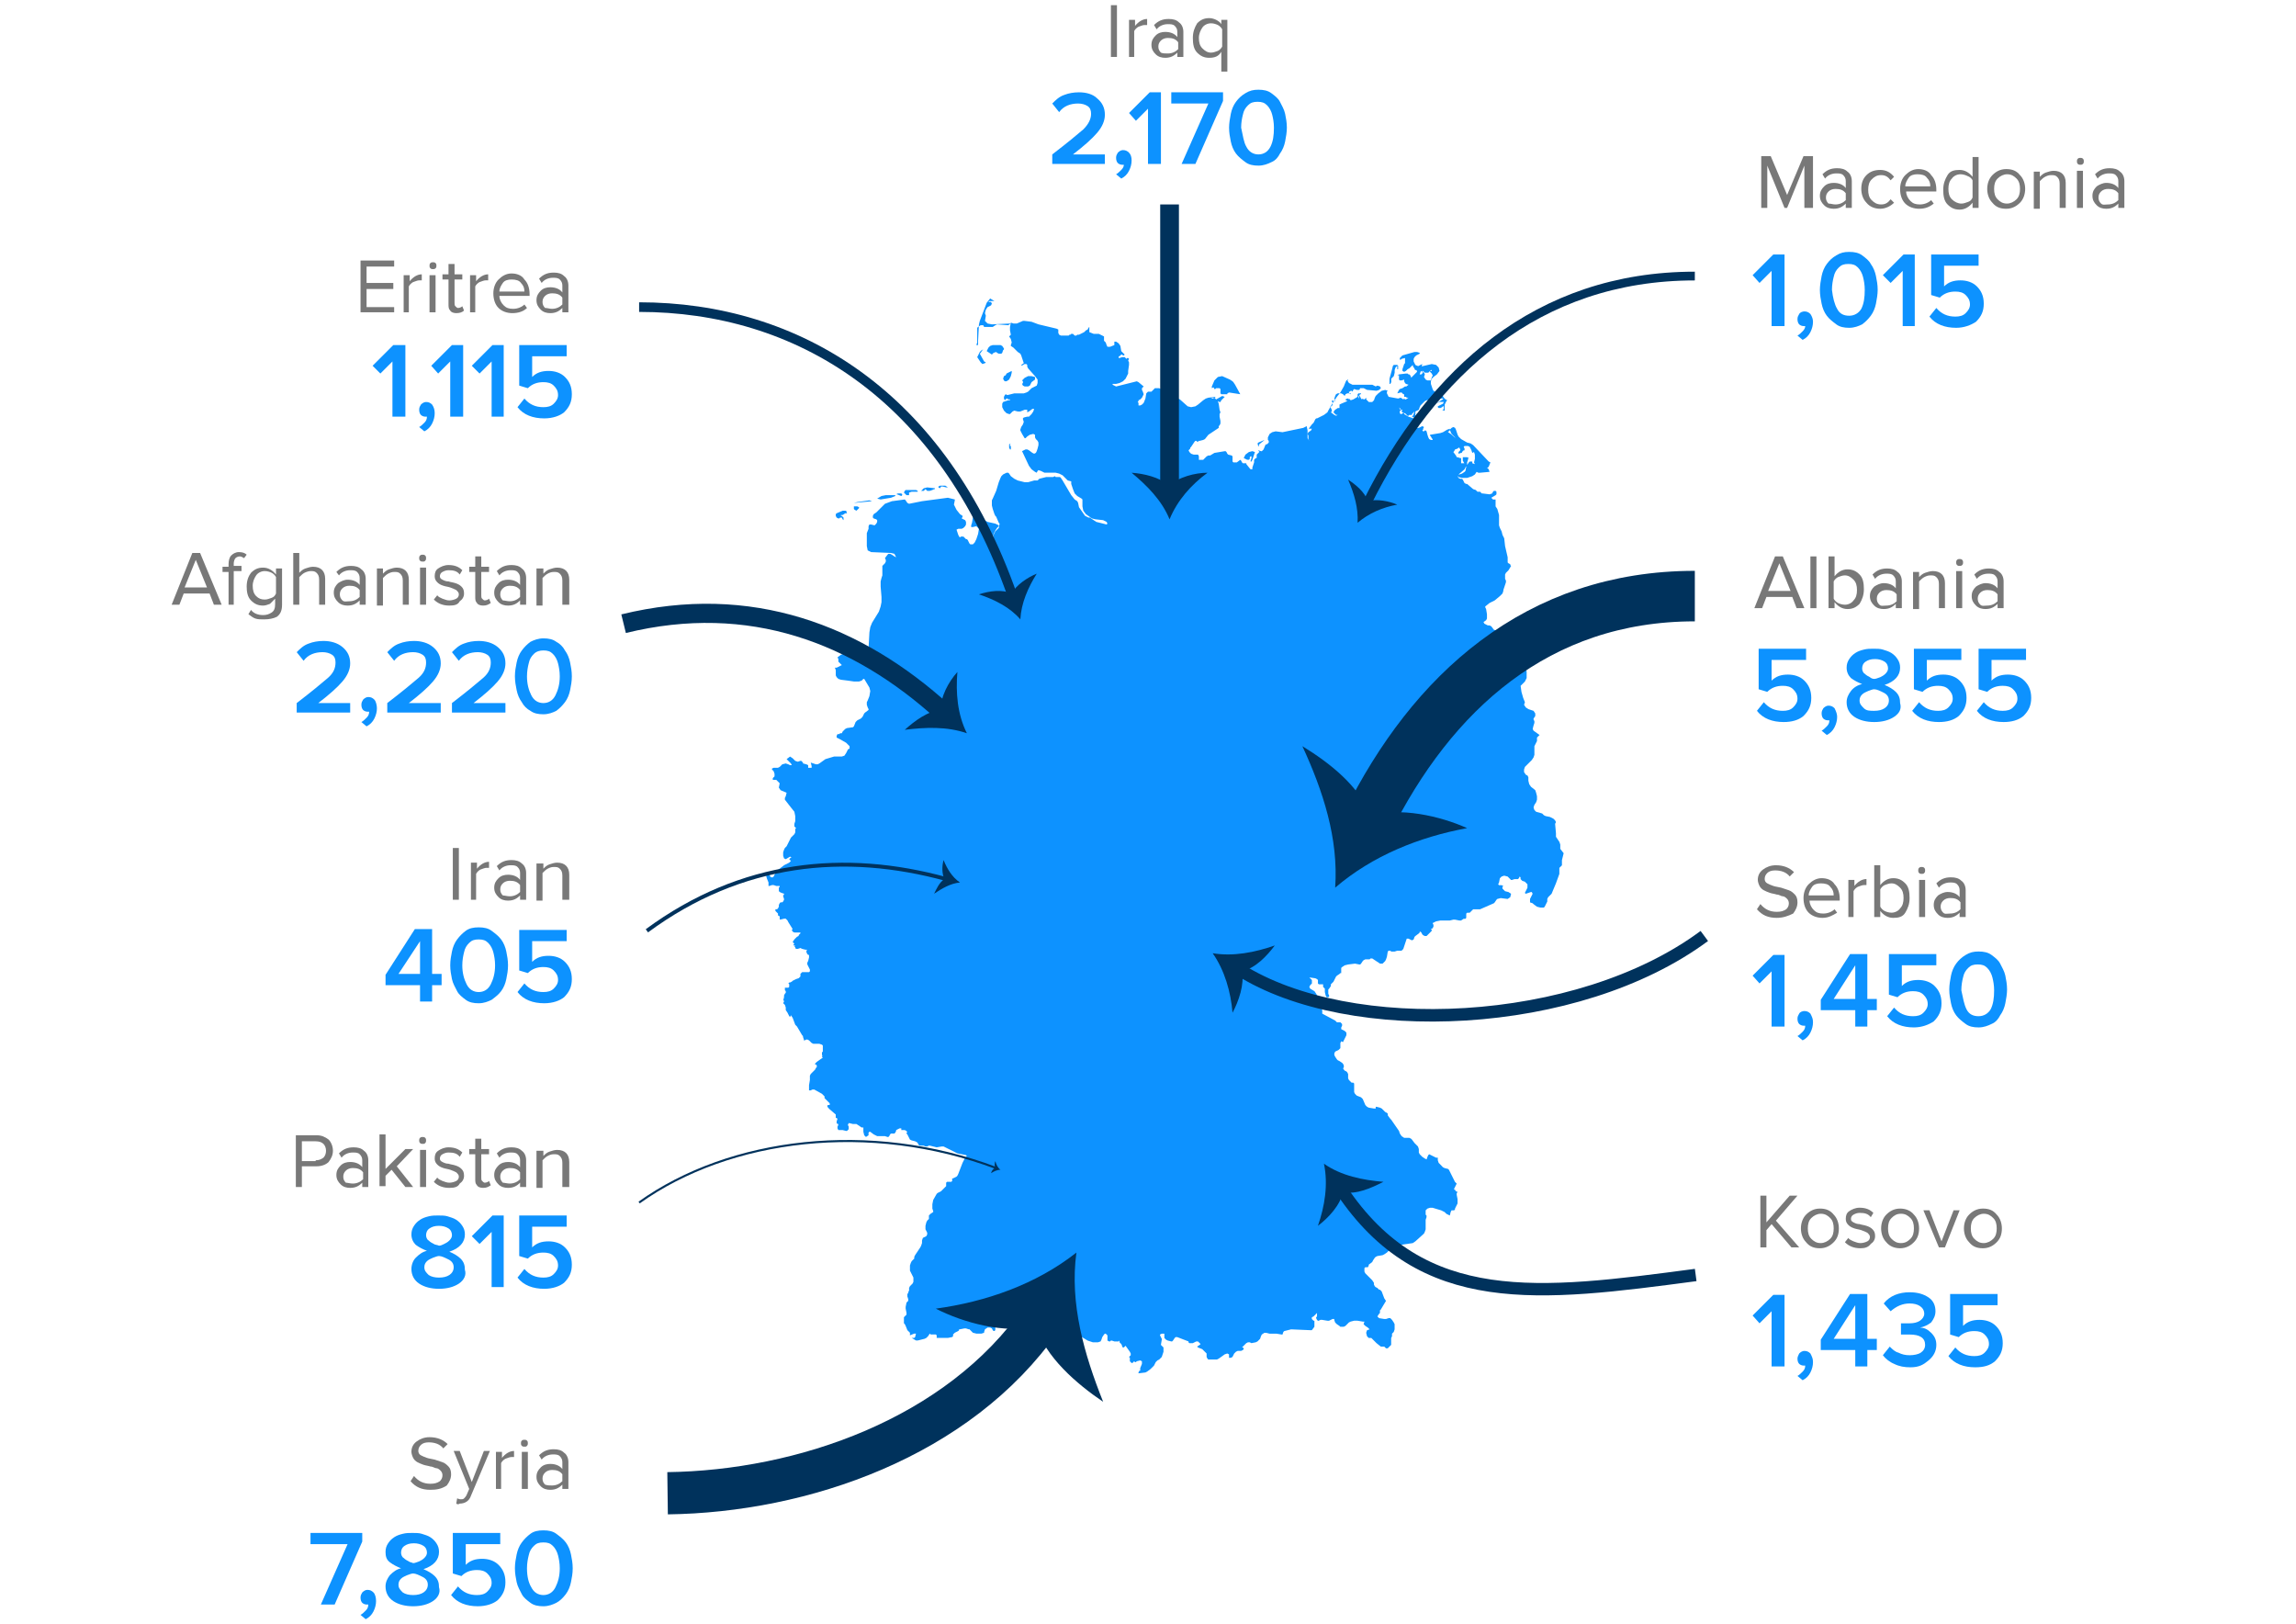<?xml version="1.0" encoding="utf-8"?>
<!-- Generator: Adobe Illustrator 19.2.0, SVG Export Plug-In . SVG Version: 6.00 Build 0)  -->
<svg version="1.1" id="Layer_1" xmlns="http://www.w3.org/2000/svg" xmlns:xlink="http://www.w3.org/1999/xlink" x="0px" y="0px"
	 viewBox="0 0 266.2 188.3" style="enable-background:new 0 0 266.2 188.3;" xml:space="preserve">
<style type="text/css">
	.st0{fill:#0D92FF;}
	.st1{fill:#787878;}
	.st2{fill:none;stroke:#00325C;stroke-width:1.015;stroke-miterlimit:10;}
	.st3{fill:#00325C;}
	.st4{fill:none;stroke:#00325C;stroke-width:5.855;stroke-miterlimit:10;}
	.st5{fill:none;stroke:#00325C;stroke-width:1.45;stroke-miterlimit:10;}
	.st6{fill:none;stroke:#00325C;stroke-width:4.895;stroke-miterlimit:3;}
	.st7{fill:none;stroke:#00325C;stroke-width:1.435;stroke-miterlimit:10;}
	.st8{fill:none;stroke:#00325C;stroke-width:1.115;stroke-miterlimit:10;}
	.st9{fill:none;stroke:#00325C;stroke-width:0.24;stroke-miterlimit:10;}
	.st10{fill:none;stroke:#00325C;stroke-width:2.22;stroke-miterlimit:10;}
	.st11{fill:none;stroke:#00325C;stroke-width:0.45;stroke-miterlimit:10;}
	.st12{fill:none;stroke:#00325C;stroke-width:2.17;stroke-miterlimit:10;}
</style>
<g>
	<path class="st0" d="M117.2,51.4L117.2,51.4l-0.2,0.1l0,0.1l0,0.1l0,0.1l0,0.1l0.1,0.2l0.1,0l0-0.1l0-0.1l0-0.1l0-0.1l-0.1,0l0-0.1
		l0-0.1L117.2,51.4L117.2,51.4z M99.1,59.1l0.2,0.1l0.3-0.3l0-0.1l-0.2-0.1l-0.2,0L99,58.7l0,0l0,0.1l0,0.2L99.1,59.1z M144.6,53.3
		l0.2,0l0.1-0.1l0-0.2l0.1-0.1h0.1l0,0.2l-0.1,0.3l0,0.1l0.1,0l0.1-0.2l0.3-0.9l-0.3-0.1l-0.4,0.1l-0.4,0.3l-0.2,0.4l0.2,0.1
		L144.6,53.3z M145.9,51.8l0.1-0.3l0.5-0.4l0.2-0.2l-0.1,0.1l-0.7,0.3l-0.1,0.1l0,0L145.9,51.8L145.9,51.8z M116.6,43.5l-0.2,0.1
		l-0.1,0.3l0.1,0.2l0.1,0.1l0.2,0l0.3-0.2l0.2-0.4l0.1-0.4l0-0.2l-0.6,0.3L116.6,43.5L116.6,43.5z M103.3,57.7l0.5-0.2h0l0,0l0-0.1
		l-1.1,0l-0.5,0.1l-0.5,0.3l0.4,0.1L103.3,57.7z M111.7,57.6L111.7,57.6l0.1,0.1l0,0l0.2-0.2l0.1,0h0.1l-0.2-0.2l-0.2,0l-0.2,0.1
		l-0.1,0.2v0.1L111.7,57.6L111.7,57.6z M109.1,56.4l0.2,0l0.4,0.1l0.1,0l0.1,0l-0.3-0.2l-0.2,0l-0.2,0l-0.2,0l-0.2,0.1l0,0.1
		l0.2,0.1L109.1,56.4z M100.8,58l-1.4,0.2L99,58.3l2.1-0.2L100.8,58z M104.5,57.5L104.5,57.5l0.1-0.1l0-0.1l-0.1-0.1l-0.2,0l-0.2,0
		l-0.2,0.1l0.1,0L104.5,57.5z M105.1,57.4l0.3,0l0-0.3l0.3-0.1l0.7,0l0,0l0,0l0,0l0-0.1l-0.2-0.1l-0.9,0l-0.3,0l-0.1,0.1l-0.1,0.2
		L105.1,57.4L105.1,57.4z M107.1,56.9L107.1,56.9l0.2-0.2l0.2,0.2l0.3,0l0.3-0.1l0.2-0.1h0.1v-0.1l-0.9-0.1l-0.4,0.1l-0.3,0.3
		L107.1,56.9L107.1,56.9z M113.9,40.6L113.9,40.6L113.9,40.6L113.9,40.6l0.1-0.1l-0.2,0.1l-0.2,0.2l-0.3,0.6l0.2,0.3l0.2,0.3
		l0.2,0.2l0.3-0.1l0.1-0.1l-0.2-0.1l-0.5-0.9l0.1-0.1L113.9,40.6z M118.5,44.5l0.1,0.2l0.2,0.1l0.4,0l0.2-0.1l0.1-0.2l0.1-0.2
		L120,44l0-0.1l0-0.1l0-0.1l0,0l-0.4-0.1l-0.4,0l-0.4,0.2l-0.3,0.3l0.1,0.1l0,0.1l0,0.1L118.5,44.5z M162.2,42.7L162.2,42.7
		L162.2,42.7L162.2,42.7z M161.3,44.3l0-0.2l0-0.2l0.1-0.1l0.1-0.1l0.1-0.1l0.1-0.4l0-0.3l0.1-0.3l0.2-0.2v0.4h0.1v-0.2l0,0l0,0l0,0
		v-0.2l-0.1-0.1l-0.1,0l-0.1,0l-0.2,0l-0.1,0.1l-0.1,0.4l-0.3,1.1l0,0.4v0.2h0.1L161.3,44.3z M168.2,50.1l0.1,0.2l0.4,0.4l0.1,0.3
		l-0.1,0.4l-0.3,0.6l-0.1,0.3l0.2,0.1l0.1-0.1l0.1-0.2l0.3-0.1l0.1-0.1l0.1,0l0.1,0.2l0,0.1l-0.1,0.1l-0.1,0.1l0,0.2l0.3-0.1l0.1,0
		l0-0.1l0.1-0.1l0.1-0.1l0.1,0V52l-0.1-0.2l0.1-0.1l0.2,0l0.2,0l0.2,0.1l0.1,0.2l0.1,0.2l0.1,0.3l0.2-0.1l0.1,0.3l0,0.5l-0.1,0.4
		l0.1,0.2l-0.3-0.1l0-0.1l0-0.1l0,0l0.1,0l-0.4,0l-0.1,0.1l-0.2,0.3l0-0.3l0.1-0.3l0-0.1l0.1-0.1l-0.2-0.1l-0.5,0l0,0.4l0.4,0.7
		l-0.1,0.5l-0.1,0.1l-0.3,0.2l-0.3,0.1L169,55l-0.1,0l0.2,0.3l0.4,0.1l0.6,0l0.6-0.2l0.3-0.2l0.2-0.3l0.2,0.1l0.2,0l1.1-0.1
		l-0.1-0.3l-0.2-0.2l0.1,0l0.1-0.1l0.2-0.5l-0.2-0.1l-1.8-1.9l-0.3-0.2l-0.4-0.1l-0.7-0.4l-0.3-0.3l-0.1-0.2l-0.2-0.6l-0.1-0.2
		l-0.2-0.1l-0.2,0.1l-0.2,0.2L168.2,50.1z M97,60l0.2,0.1l0.1,0l0.1-0.1l0.1,0l0.1,0l0.1,0.2l0.1,0.1L97.8,60l-0.1-0.1l-0.1-0.1
		l-0.1,0v-0.1l0.2,0l0.3-0.2l0.2,0l-0.1-0.3l-0.4,0L97,59.5l-0.1,0.1l0,0.2L97,60z M115.2,40.9l0.3-0.1l0.1,0.1l0.2,0.1l0.2,0l0.1,0
		l0.1-0.1l0.1-0.3l0.1-0.1v-0.1l-0.2-0.3l-0.2-0.1l-0.6,0l-0.3,0l-0.3,0.1l-0.2,0.2l-0.2,0.4l0.6,0.4L115.2,40.9z M113.2,40
		L113.2,40l0.1-0.3l0-0.3l0-0.9l0-0.1l0-0.3l0-0.1l0.1-0.1l0.3-0.2l0.1,0l0.1,0l0.1,0l0.1,0.2l0.1,0h0.7l0.2,0l0.3-0.2l0.2-0.1
		l1.3,0.1l0.3-0.2l-2.2,0.1l-0.5-0.1l-0.3-0.3l0.1-0.6l-0.1-0.3l0.1-0.4l0.2-0.3l0.4-0.2l0.1-0.2l-0.1-0.2l-0.3,0l0.1-0.1l0.6,0
		l-0.5-0.3l-0.4,0.5l-0.8,2.1l-0.1,0.4l-0.1,1.9l0,0.5L113.2,40z M140.7,44.9L140.7,44.9L140.7,44.9l0.1,0.2h0.1L141,45l0.1,0l0.3,0
		l0.1,0.1l0,0.1l0,0.4l0.1,0.1l0.3,0l0.4,0l0,0l0-0.1l0.2-0.1l1.3,0.2l-0.6-1.1l-0.2-0.3l-0.1-0.1l-0.3-0.2l-0.9-0.4l-0.5,0.1
		l-0.4,0.4l-0.3,0.7l0,0.2L140.7,44.9z M163.6,43.8l0-0.1l-0.1-0.2l-0.1-0.1l-0.1,0l-0.1-0.1l-0.2,0l-0.8,0.1l-0.2,0.1h0.1l0.1,0
		l0,0.1l0,0.2l0,0.1l0,0l0,0l0,0.1l0.1,0.1l0.2,0l0.3-0.1l0,0.1l0,0.1l0,0l0,0l0.1,0.2l0.1,0.1l0.3,0.1l-0.1,0.1l-0.1,0l0,0v0.1
		l-0.2,0l-0.3,0.2l-0.3,0.1l-0.1,0.1l-0.2,0.4l0.4-0.1l0.1,0l0.1,0.1l0.1,0.1l0.1,0v0.1l0,0.2L163,46l0.1,0.1l0.2,0l-0.3,0.2l-0.1,0
		l-0.1-0.1l-0.1,0.1l-0.3-0.2l-0.3,0.1l-0.2,0.3l-0.1,0.4l0.6,0.5v0.1l-0.2-0.1l-0.1,0.1l-0.1,0.1l0.1,0.1l0.1,0l0.3-0.2l0.1,0
		l-0.1,0.2l0.1,0.1l0.2,0.1l0.1,0l0.1,0.1l0.1,0.1l0.1,0.1l0.1,0l0.1-0.1l0.1,0l0.2,0l0-0.1l0,0l0.1-0.1l0.1-0.1l0.1-0.1l-0.1,0.3
		l-0.1,0.2l-0.1,0.1l0.4,0.2l0.3,0.1l0.3,0l0.2-0.1l0-0.2l-0.1-0.4l-0.1,0l-0.5,0.1l0,0h0l0,0l0,0.1l-0.1,0.1l0-0.5l0.2-0.1l0.2-0.1
		l0.1-0.3l0.1-0.2l0.5-0.5l0.2-0.1l1-0.1l0.1,0.1l0.1,0.1l0.1,0l0.1-0.2l0.1-0.1l0.1,0l0.3,0v0.1l-0.2,0.1l-0.6,0.4l0.2-0.1l0.2-0.1
		l0.5,0l-0.1,0.2l-0.2,0.1l-0.4,0.2v0.1l0.1,0.1h0.2l0.2-0.1l0.1-0.1h0.1l0,0.2l0,0.1l-0.1,0.1h-0.1l0.2,0.1l0.1,0l0-0.1v-0.3l0-0.3
		l0.1-0.2l0.1-0.2l0.1-0.1l-0.2-0.1l-0.2-0.2l-0.3-0.5l-0.2-0.1l-0.5-0.1l-0.2-0.1l-0.1-0.2l-0.1-0.3l-0.1-0.3l0-0.3l0.1-0.3
		l0.2-0.2l0.4-0.3l0.3-0.4l-0.1-0.4l-0.3-0.3l-0.5-0.1l-1.3,0.3l-0.4-0.1l-0.2-0.1l-0.1-0.2l-0.1-0.2l0-0.3l0.1-0.2l0.2-0.2l0.2-0.1
		l0.2-0.1v-0.1l-0.3-0.1l-0.3,0l-1.4,0.4l-0.1,0.1l-0.1,0.1l-0.1,0.1l0,0.2l0.1,0l0.1-0.1l0.4-0.1l0,0.1l0,0.2l0,0.2l0,0.1l-0.1,0.1
		l-0.1,0.3l-0.1,0.3l0,0.2l0.2,0.1l0.2-0.1l0.2-0.2l0.2-0.1l0.2-0.2l0.1-0.1l0.1-0.1l0,0.1l0.1,0.2l0.1,0.1l0,0.1l0.1,0.1l0.2,0
		l0.1,0.1L165,43l0.1,0.1l0.1,0.1l0.3,0l0.1,0l0.1-0.1l0.1-0.1l0.1-0.1l0.1,0v0.1l-0.1,0l0,0l0,0l-0.1,0v0.1l0.1,0.1l0.1,0.1
		l0.1,0.2v0.1l-0.1,0.1l0,0.1l-0.1,0.2l0.1,0.1l-0.5,0l-0.2-0.1l-0.2-0.3l0.1-0.3l-0.1-0.2l-0.2-0.2l-0.1-0.2l-0.1,0.1v0.1l0.1,0
		l0.1,0.1l0.1,0l-0.1,0.2l-0.1,0.1l-0.1,0l-0.1,0l0.1-0.3l0.1-0.1l0-0.1l0,0l-0.1,0h-0.1l0.1-0.1l0.1-0.2l0.1-0.4l-0.2,0.1l-0.2,0.1
		l-0.2,0.2l-0.1,0.2l0.1,0.3L163.6,43.8L163.6,43.8z M180.9,98.4L180.9,98.4l0-0.5l-0.1-0.3l-0.2-0.3l-0.2-0.3l0-0.1l0-0.3v0
		l-0.1-1.1l0.1-0.2l-0.1-0.2l-0.2-0.2l-0.2-0.1l-0.2-0.1l-0.5-0.1l-0.2-0.1v0l-0.2-0.2l-0.7-0.2l-0.2-0.2l-0.1-0.3l0.1-0.3l0.2-0.3
		l0.1-0.3l0-0.4l-0.1-0.4l-0.1-0.3l-0.5-0.4l-0.2-0.3l-0.1-0.4l0-0.4l-0.1-0.2l-0.2-0.1l-0.2-0.3l0-0.3l0.1-0.3l0.6-0.6l0.2-0.2
		l0.2-0.3l0.1-0.3l0-1l0.1-0.2l0.2-0.4l0-0.2l0-0.1l0-0.1l0.1-0.1l0.2-0.2l-0.7-0.5l-0.1-0.2l0.1-0.4l0.1-0.3l0-0.2l-0.1-0.2v-0.1
		l0.2-0.3l0-0.3l-0.2-0.3l-0.3-0.1l-0.3-0.1l-0.3-0.2l-0.2-0.3l0.1-0.3l-0.2-0.5l-0.2-0.7l-0.1-0.7l0.5-0.5l0.2-0.4L177,78l0-0.2
		l-0.2-0.2l0.1-0.4l0.3-0.6l-0.3-0.3l-0.6-0.7l-0.6-0.2l-0.3-0.4l-0.2-0.1l-0.1-0.1l-0.3-0.7l-0.2-0.2l-1.1-0.8l-0.3-0.1l-0.3-0.4
		l-0.2-0.1l-0.2,0l-0.2-0.1l-0.2-0.1l-0.1-0.2l0.3-0.2l0.1-0.2l0-0.3l0-0.2l-0.1-0.6l-0.1-0.2v-0.1l0.5-0.4l0.6-0.3l0.6-0.5l0.3-0.3
		l0.1-0.3l0-0.1l0.3-0.9l0-0.2l-0.1-0.2l0-0.3l0-0.2l0.1-0.2l0.1-0.1l0.1-0.1l0.1-0.1l0.3-0.5l-0.1-0.1l0-0.1l-0.2-0.1l-0.1-0.1
		l0-0.2l0-0.3l0-0.1l-0.3-1.3l-0.1-0.9l-0.2-0.4l-0.1-0.4l-0.2-0.4l-0.1-0.3l0-0.4l0-0.6l0-0.2l-0.2-0.7l-0.2-0.3l0-0.3l0-0.5
		l-0.1,0l-0.2,0l-0.1-0.1l-0.1-0.1l0.5-0.3l0,0l0.1-0.1l0-0.3l0,0l-0.1-0.1l-0.2,0l-0.1,0.1l-0.1,0.2l-0.3,0.1l-0.8-0.1l-0.1,0
		l-0.2-0.2l-0.1,0l-0.2,0l0,0l-0.2-0.2l-0.3-0.1l-0.7-0.6l-0.1,0l-0.2-0.1l-0.1-0.2l-0.1-0.2l-0.1-0.1l-0.2,0l-0.2-0.1l-0.1-0.2
		l0.1-0.2l0.7-0.6l0.1-0.2l0.1-0.2l0-0.2l-0.1-0.1l-0.1,0l-0.1,0l-0.1,0l-0.1,0l0,0l-0.1,0l0,0l0-0.1l0-0.1l0-0.1l0-0.1l0-0.1l0-0.1
		l-0.1,0l-0.3-0.1l-0.1,0l-0.1-0.2l-0.3-0.4l-0.1-0.1l0.3-0.2l0.1-0.3l0.1-0.3l0.1-0.3V51l-0.8-0.7l-0.3-0.2V50l0.1,0l0.1-0.1l0-0.1
		l0-0.1l-0.3,0.1l-0.5,0.3l-0.3,0.1l-1.2,0.2v0.1l0.1,0.1l0.1,0.2l0.1,0.1v0.1l-0.2,0l-0.2-0.1l-0.1-0.2l-0.1-0.3l-0.1-0.4l-0.1-0.1
		l-0.1,0l-0.1,0.1l-0.1,0l-0.1-0.1l0.1-0.1l0-0.1l0.1-0.2l-0.2-0.1l-0.4,0.2l-0.3,0l0.1-0.1l0.2-0.1l-0.3-0.2l-0.3-0.7l-0.3-0.1
		l-0.3-0.1l-0.5-0.3l-0.3,0l0.1-0.1l0.1,0l0.1,0V48h-0.4l-0.1-0.1l0-0.1v-0.2l0-0.2l-0.3-0.5l0-0.3l0.2-0.3l-0.1-0.1L161,46
		l-0.1-0.2l-0.1-0.2l0-0.2l0.1-0.1l-0.3-0.1l-0.4,0.1l-0.4,0.3l-0.3,0.3l-0.1,0.2l-0.1,0.3l-0.1,0.1l-0.1,0.1l-0.1,0l-0.2,0l-0.1,0
		l0,0l0,0l-0.2-0.2l-0.1-0.1l0-0.1l0-0.1l-0.1,0.1l-0.1,0.1l-0.1,0l-0.1-0.1l-0.1,0.1l-0.1-0.1l-0.1-0.2l-0.1-0.2l0,0.1l0,0.1
		l-0.1,0.2l0-0.2l0.1-0.2l0.1-0.1l0.1,0v-0.1l-0.1,0l-0.1,0l-0.1,0l-0.1,0.1l0,0.1l0,0.1l0,0.1l-0.5,0.3l-0.3,0.1l-0.2-0.2v0.1
		l-0.1-0.1l-0.1,0l-0.2,0.1v0.1l0.1,0l0.1,0.1l-0.7,0.3l-0.2,0.1l0,0.1l0,0.2l0,0.1l0,0l-0.1,0l-0.1,0l-0.3,0.2l-0.1,0.1l-0.1,0.2
		l0.2,0.2l0.1,0.1l0.2,0l-0.2,0.1l-0.2-0.1l-0.4-0.3l0.1-0.1l0-0.2l-0.1-0.2l-0.1-0.2l0.2,0l0.1-0.2l0-0.2l-0.1-0.2l0.1-0.1l0.1,0.1
		l0.1,0l0.1,0l-0.1-0.3l0.1-0.3l0.1-0.2l0.2-0.1l0.4,0l0.2,0.1l0.2,0.2l0.1-0.2l0.2-0.1l0.2,0l0.2,0.1l0-0.1l0,0h0l0,0l-0.1,0
		l-0.1,0l0-0.1l0-0.1l0.1,0l0.1-0.1l0.1,0l0.1,0.1l0.1-0.2l0.1-0.1l0.3,0.1h0.2l0.1,0l0.1-0.2l0.1,0l0.3,0l0.4,0.2l1.1,0.1l0.3-0.1
		l0.2-0.2l-0.1-0.2l-0.3-0.1l-0.2,0.1l-0.4-0.2h-2.3l-0.4-0.2l-0.2-0.3h0.1v-0.1l-0.2,0.1l-0.1,0.2l-0.2,0.5l-0.4,0.7L155,46
		l-0.6,0.9l-0.4,0.7l-0.1,0.2l-0.4,0.3l-0.8,0.4l-0.1,0l-0.1,0.1l-0.2,0.4l-0.2,0.2l-0.3,0.4l-0.1,0.2l0.1-0.1l0.1,0l0.1,0l0.1,0
		l-0.1,0.2l-0.3,0.2l-0.1,0.2l0.1,0.2l0,0.4l0.1,0.2l-0.2-0.3l0-0.4l0-0.5l-0.1-0.5l-0.4,0.2l-2.4,0.5l-0.8-0.1l-0.4,0.1l-0.3,0.2
		l-0.2,0.4l0,0l0,0.1l0,0.1v0.1l0.1,0.1l0,0.1l0,0.1l-0.1,0.1l-0.1,0.1l-0.1,0l-0.1,0.1l-0.2,0.5l-0.2,0.2l-0.1,0l-0.3-0.1v0.1h0.1
		v0.1l-0.3,0.3l0,0.1l0,0.2l0,0.1l-0.1,0l-0.1,0.1l-0.1,0.1l0,0.3l-0.1,0.3l-0.1,0.3l0,0.2H145l-0.1-0.1l-0.4-0.5l0-0.1h-0.4
		l-0.1-0.1l-0.1-0.2l-0.1-0.1l-0.4,0.3l-0.1,0l-0.3,0l-0.1-0.1l0-0.2l0-0.4l-0.1-0.1l-0.4-0.1l-0.1-0.1l-0.1-0.2l-0.1-0.1l-0.1,0
		l-1.2,0.2l-0.5,0.3l-0.2,0l-0.2,0.1l-0.3,0.3l-0.1,0.1l-0.1,0l-0.2,0l-0.2,0l0-0.2l0-0.2l-0.1-0.2l-0.1,0l-0.4,0l-0.3-0.1l-0.2-0.2
		l-0.1-0.2L138,52v-0.1l0.1-0.1l0.4-0.6l0,0l0.1-0.1l0.1,0l0.1,0.1l0.1,0l0.1-0.1l0.1,0l0.4-0.1l0.2-0.1l0.4-0.5l1.2-0.8l0-0.2
		l0.1-0.1l0.1-0.2l0-0.3l-0.1-0.5l0-0.3l0.1-0.2l-0.1-0.3l-0.1-0.7l-0.1-0.3l0.2,0.1l0.1,0l0.1-0.2l0.4-0.4l-0.3-0.1l-0.7,0.4
		l-0.2-0.2l-0.2,0.1l-0.2-0.1l0.3,0l0.2,0v-0.1l-0.8,0.1l-0.3,0.1l-0.3,0.2l-0.6,0.5l-0.3,0.2l-0.5,0.1l-0.4-0.1l-0.9-0.8l-1.6-0.7
		l-0.6-0.5l-0.2-0.1l-0.4,0l-0.1,0l-0.1,0.1l-0.1,0.1l-0.1,0.1l-0.1,0.1l-0.4,0l-0.1,0.1l-0.1,0.1l-0.1,0.6l-0.2,0.5l-0.2,0.2
		l-0.2,0.1L132,47l0-0.2l0-0.1l-0.1-0.1l0.1-0.1l0-0.1l0,0l0,0l0.2-0.1l0.2-0.2l0.1-0.2l0.1-0.2l-0.1-0.3l-0.1-0.2l0-0.2l0.2-0.2
		l-0.6-0.5l-0.2-0.1l-2.4,0.6l-0.4-0.2v-0.1l0.4,0l0.4-0.1l0.4-0.2l0.3-0.3l0.1-0.2l0.1-0.2l0.1-0.2l0-0.3l0.1-0.7l0-0.3l-0.1-0.2
		l0.1-0.2l-0.1-0.1l-0.1,0l-0.1,0.1l-0.2-0.2l-0.3,0l-0.3,0.1l-0.1,0l0-0.2l0,0l0,0l0.1,0l0,0l0.2-0.2l0,0l0.1,0l0.1,0.1l0.1,0
		l0.1-0.1l-0.2-0.2l-0.1-0.1l-0.1-0.1l-0.1-0.6l-0.2-0.3l-0.3-0.2l-0.2,0l0,0.4l-0.5,0.2l-0.3,0l-0.1-0.2l-0.1-0.3l-0.2-0.2L128,39
		l-0.2-0.1l-0.4-0.2l-0.6,0l-0.5-0.2l0-0.6l-0.1,0.1l-0.1,0.2l-0.2,0.1l-0.2,0.2l-0.6,0.3l-0.2,0l-0.1,0.1l-0.2,0l-0.2-0.2l-0.2,0
		l-0.1,0.1l-0.1,0l-0.1,0.1l-0.2,0l-0.7,0l-0.2-0.1l-0.1-0.2l0-0.2l0-0.2l-0.2-0.1l-2.1-0.5l-0.8-0.3l-0.8-0.1l-0.2,0l-0.7,0.3
		l-0.4,0l-0.3-0.1l-0.1,0.5l0,0.4l0.1,0.5L117,39l0.2,0.3l0.1,0.4l-0.1,0.3v0.1l0.3,0.2l0.5,0.5l0.3,0.2l0.1,0.2l0.3,0.9l-0.3,0.2
		l0.1,0.1l0.1-0.1l0.2-0.1l0.2,0l0.1,0.1l0,0.2l0.1,0.2l0.8,0.9l0.3,0.4v0.4l-0.1,0.3l-0.2,0.1l-0.4,0.2l-0.4,0.4l-0.2,0.1l-0.3,0.1
		h-1.1l-0.8,0.2l-0.2-0.1l-0.1,0.1l-0.1,0.2l0,0.2l0.1,0.2l0.2-0.2l0.1,0l0.1,0.1l0.2,0v0.1l-0.2,0l-0.3,0.1l-0.3,0.1l-0.1,0.2
		l0,0.4l0.2,0.4l0.3,0.3l0.3,0.1l0.1,0l0.3-0.3l0.2-0.1l0.4,0.1l0.3,0l0.5-0.2l0.3,0l0,0.1l0,0.1l0,0.1l0.2-0.1l0.4-0.3l0.2,0
		l-0.1,0.3l-0.2,0.3l-0.2,0.2l-0.1,0.1l-0.2,0l-0.4,0.1l-0.1,0.1v0.1l0.1,0.3l-0.1,0.3l-0.2,0.3l-0.1,0.3l0,0.1l0.2,0.4l0.3,0.5h0.1
		l0.2-0.2l0.3-0.2l0.4-0.1l0.2,0.1v0.1l0,0.2l0.1,0.2l0.2,0.2l0.1,0.2v0.3l-0.1,0.4l-0.1,0.3l-0.1,0.2l-0.2,0.1l-0.2-0.1l-0.4-0.3
		l-0.2-0.1l-0.2,0l-0.4,0.2l0.8,1.7l0.3,0.4l0.4,0.3l0.2,0.1l0.1-0.2l0.1-0.1l0.3,0.1l0.4,0.2l1.3,0l0.4,0.1l0.4,0.2l0.6,0.6
		l0.4,0.1l0,0.3l0.2,0.6l0.2,0.5l0.2,0.2l0.1,0.1l0.5,0.3l0.1,0.1l0,0.3l0,0.5l0.1,0.5l0.3,0.4l0.7,0.5l0.4,0.1l0.9,0.1l0.4,0.2
		l0.1,0.2l-0.1,0.1l-1.2-0.3l-0.6-0.4l-0.1-0.1l-0.2,0l-0.2-0.1l-0.2-0.1l-0.7-1l-0.1-0.5l-0.1-0.2l-0.3-0.2l-0.4-0.5l-1-1.7
		l-0.2-0.3l-0.1-0.1l-0.3,0l-0.2,0l-0.1-0.1l-0.2,0.1l-0.8,0l-0.8,0.2l-0.2,0.2l-0.4,0l-0.7,0.2l-0.4,0l-0.8-0.2l-0.4-0.2l-0.4-0.3
		l-0.2-0.3l-0.1-0.1l-0.2,0l-0.2,0.1l-0.2,0.1l-0.2,0.2l-0.1,0.2l-0.2,0.5l-0.3,1l-0.4,0.9l-0.1,0.2l0,0.3l0,0.3l0.1,0.4l0.1,0.3
		l0.1,0.3l0.1,0.2l0.1,0.1l0.3,0.7l0.1,0.1l-0.1,0.5l-0.2,0.2l-0.2,0.2l-0.2,0.4l0,0.5l0.1,1.1l0,0.4l-0.1-0.3l-0.1-0.4l0-0.9
		l0.1-0.5l0.2-0.4l0.2-0.3l0.2-0.2v-0.1l-0.4-0.2l-0.9-0.2l-0.4-0.2l-0.1-0.2l-0.1-0.2l-0.1-0.2l-0.2-0.1l-0.4,0l-0.2,0.1l-0.1,0.1
		l-0.1,0.2l-0.1,0.6l-0.1,0.3l0,0.2l0.2,0l0.4-0.1l0.3,0.3l-0.1,0.6l-0.2,0.6l-0.2,0.4l-0.1,0.1l-0.1,0.1l-0.1,0l-0.2,0l-0.1-0.1
		l-0.1-0.2l-0.1-0.2l-0.1-0.1l-0.1,0l-0.2-0.2l-0.1-0.1l-0.2,0l-0.1,0l-0.1,0.1l-0.1-0.1l-0.1-0.2l-0.2-0.6l0.2-0.1l0.4,0l0.2-0.1
		l0.2-0.2l0.1-0.2l0-0.3l-0.1-0.2l-0.2-0.1l-0.2-0.1l0.1-0.2v-0.1l-0.3-0.2l-0.4-0.5l-0.3-0.6l0.1-0.5v-0.1l-0.8-0.2l-3,0.4
		l-1.5,0.3l-0.2-0.1L105,58l-0.1-0.1l-1.5,0.2l-0.8,0.3l-0.4,0.4L102,59l-0.4,0.4l-0.3,0.2l-0.1,0.2l0,0.2l0.1,0.1l0.3,0.1l0.1,0.1
		l0,0.2l-0.1,0.2l-0.1,0.1l-0.1,0.1l-0.4-0.1l-0.2,0l-0.1,0.2l0,0.3l-0.2,0.5l0,0.3l0,1.2l0.1,0.5L101,64l2.3,0.1l0.4,0.1l0.2,0.4
		l-0.2-0.1l-0.3-0.2l-0.2-0.1l-0.2,0l-0.1,0.1l-0.3,0.4l0.1,0.2l0,0.2l-0.1,0.2l-0.1,0.1l-0.1,0.1l-0.1,0.1l0,0.5l0,0.3l0,0.3
		l-0.1,0.3l-0.1,0.4l0,0.1l0,0.2l0,0.1l0,0.1l0,0.1l0.1,1.2l0,0.6l-0.1,0.5l-0.2,0.6l-0.8,1.3l-0.2,0.5l-0.1,0.6l-0.1,1.8l-0.1,0.6
		l-0.2,0.4l-0.4-0.1l-0.2-0.1l-0.5,0.1l-0.5-0.2l-1,0l-0.3,0.1l-0.4,0.3l0.1,0.2l0,0.1l0,0.1l0,0.1l0.1,0.1l0.3,0.3l-0.6,0.3l-0.2,0
		l0.1,0.3l0,0.3l0,0.3l0.1,0.2l0.2,0.2l0.3,0.1l0.8,0.1L99,79l0.3,0l0.3,0l0.3-0.1l0.1-0.1l0.1-0.1l0.1,0l0.6,1l0.1,0.4l-0.1,0.6
		l-0.2,0.5l-0.1,0.2l0,0.3l0.1,0.3l0.1,0.2l0,0.1l-0.4,0.3l-0.1,0.1l-0.2,0.4l-0.2,0.2l-0.4,0.2l-0.2,0.2l-0.2,0.5l-0.1,0.1
		l-0.7,0.1l-0.2,0.1l-0.2,0.2l-0.1,0.1l-0.1,0.2L97.4,85l-0.1,0.1l-0.1,0l-0.1,0L97,85.3l0,0.2l0.2,0.1l0.2,0.1l0.7,0.4l0.3,0.3
		l0.1,0.1l0,0.1l0,0.2l0,0l-0.1,0l-0.1,0.1l-0.2,0.4l-0.2,0.3l-0.3,0.1l-0.9,0l-1,0.3L95,88.5l-0.2,0.1h-0.2L94,88.4l0.1,0.4l0,0.2
		L93.7,89l0-0.3l-0.2-0.1l-0.4-0.1l0-0.1L93,88.3l-0.1-0.1l-0.1,0l-0.3,0.1l-0.3-0.1l-0.3-0.3l-0.3-0.2L91.2,88l0.1,0.1l0.4,0.4
		l0.1,0.2l-0.2,0l-0.2-0.1l-0.3-0.1l-0.4,0.1l-0.1,0.1l-0.2,0.2l-0.2,0.1L89.7,89l-0.2,0.1l0,0.1l0.2,0.2l0.1,0.3l0,0.3l-0.2,0.2
		l0,0.2l0.1,0l0.3,0l0.1,0.1l0.2,0.2l0.1,0.1l-0.1,0.5l0.2,0.3l0.7,0.3l-0.1,0.4L91,92.5l0,0.2l0.7,0.9l0.4,0.5l0.1,0.5l0,0.3l0,0.3
		l-0.1,0.3l0,0.3l0.2,0.2l-0.1,0.1l0,0.4l-0.1,0.2l-0.1,0.1L91.8,97l-0.1,0.1l-0.5,1L91,98.3l-0.1,0.2l-0.1,0.3l0,0.4l0.1,0.3
		l0.2,0.1l0.5-0.3l0.2,0.1l-0.1,0l-0.2,0.2l0.2,0.2l-0.2,0.2l-0.6,0.3l-0.9,0.7l-0.1,0.2l-0.2,0.4l-0.1,0.1l-0.2,0l-0.1-0.1
		l-0.1-0.2l-0.1-0.1l-0.3,0.1l0.1,0.4l0.2,0.5l0,0.4l0.1,0l0.3-0.1l0.1,0l0.1,0l0.3,0.1l0.4,0l0,0.1l-0.1,0.1l0,0.1l0,0.2l0,0.1
		l0.1,0.1l0.2,0.1l0.3,0.1l0,0.1l-0.1,0.1l0,0.1l0.1,0.3l0,0.1l-0.1,0.2l-0.1,0.1l-0.2,0l-0.1,0.1l-0.1,0.2l0,0.1l0,0.1l-0.1,0.2
		l-0.1,0.1l-0.2,0l0,0.2l0.1,0.1l0.1,0.1l0.1,0.1l0,0.2l0,0l0,0l0,0l0,0v0l0,0l0,0l0.1,0.1l0.1,0l0,0.1v0l0,0.2l0,0.1l0,0l0.1,0
		l0.4-0.1l0.2,0l0.2,0.2l0.1,0.2l0.5,0.8l0,0l-0.1,0.1l0.1,0.2l0.2,0.1l0.7,0l0,0.1l-0.1,0.1l0,0l-0.1,0.1v0.1l-0.2,0.1l-0.2,0.2
		l-0.1,0.1l-0.2,0.3l0,0l0.2,0.2l-0.1,0.1l0,0.1v0l0.1,0l0.1,0h0l-0.1,0.1l0.1,0.1l0,0h0l0,0.1l0.1,0.1l0.1,0l0,0l0,0l0.1,0l0.3-0.1
		l0,0l0,0l0,0l0,0l0,0l0,0l0.2,0.1l0.4,0.1l0.2,0l-0.1,0.1l0,0l0,0.1l0,0l0,0.1l0.1,0.2l0,0l0.1,0.1l0.1,0h0l0,0l0,0v0l0,0.1l0,0.2
		l-0.1,0.4l0,0l-0.1,0.2l0,0.2l0.3,0.6l0,0.2v0l-0.1,0.1l0,0l0,0l-0.3,0l-0.1,0l-0.1,0l0,0l-0.1,0l-0.1,0l-0.1,0l-0.1,0.1l0,0
		l-0.1,0.1l0,0.2l0,0.1h0l-0.2,0.2l-0.3,0.1l-0.2,0.1l-0.2,0.1l-0.1,0.1l0,0l-0.2,0.1l-0.1,0l-0.1,0.1l0,0l0.1,0.1l0,0l0,0.1l0,0.2
		l-0.1,0.1l0,0l-0.1,0l-0.2,0l0,0l-0.1,0l0,0l0,0l0,0.1l0,0.1l0,0.1l0.1,0.1l0,0.1v0l0,0l0,0.1l-0.1,0.1l-0.1,0.2l0,0.2l-0.1,0.4
		l0,0l0.1,0l0,0l0,0.1l-0.1,0.2l0.1,0.1l0.1,0.1l0.1,0.3l0,0.2l0,0.1l0.2,0.3l0.2,0.4l0.1,0.1l0.1-0.2l0.2,0.3l0.3,0.8l0.2,0.2
		L93,120l0.1,0.1l0,0.1l0.1,0.3l0,0.1l0.1,0l0.2-0.1l0.1,0l0.2,0.1l0.3,0.3l0.2,0.1l0.2,0h0.5l0.3,0.1l0,0l0.1,0.1l0,0l0,0.1l0,0
		l0,0.3l0,0.1l0,0.1l0,0.1l-0.1,0.1l0,0.1l0,0.1l0,0.1l0.1,0.1l-0.1,0l0,0l0,0.1l0.1,0.1l0,0l-0.7,0.5l-0.2,0.2l0,0.1l0.1,0l0.1,0.1
		l0,0.1l0,0.1l-0.1,0.1l-0.1,0.2l-0.3,0.3l-0.2,0.2l-0.1,0.2v0.5l-0.1,0.6l0,0.5v0.1l0.1,0l0.1,0l0.2-0.1l0.1,0l0.1,0l0.9,0.5
		l0.2,0.2l0.1,0.1l0,0.1l0,0.1l0,0l0.1,0.1l0.5,0.5l0,0.1l0,0.1l-0.2,0l-0.1,0.1l0.1,0.2l0.2,0.2l0.7,0.6l0,0.1l0,0.2l0,0.1l0.1,0
		l0.1,0.1l0,0L97,130l0,0.1l0,0l0,0.1l0,0.1l0,0l0.1-0.1h0l0.1,0.2l-0.1,0.2l0,0.2l0.1,0.2l0.1,0l0.4,0l0.4,0.1l0.1,0l0.2-0.2l0-0.3
		l-0.1-0.2l0.1-0.2l0.1,0l0.4,0.1l0.3,0l0.1,0l0.6,0.4l0.2,0l0,0.5l0.1,0.4l0.2,0.2l0.3-0.2l0-0.1l0-0.1l0-0.1l0.1-0.1l0.1,0
		l0.4,0.3l0.2,0.1l0.2,0.1l0.9,0l0.3,0.1l0.1,0l0.1-0.1l0.1-0.2l0.1-0.1l0.1,0l0.2,0l0.1,0l0.1-0.1l0.1-0.2l0-0.1l0.2-0.1l0.2-0.1
		l0.2,0l0,0.2l0.4,0l0.2,0.1l0.1,0.2l-0.1,0l0,0l0,0.1l0.1,0.1l0.2,0.4l0.1,0.2l0.2,0.1l0.4,0.1l0.2,0.1l0.1,0.1l0.1,0.2l0.1,0.1
		l0.1,0l0.1,0l0.1,0l0.1,0l0.1,0l0.2,0.1l0.1,0l0.1,0l0.2-0.1l0.1,0l0.8,0.2l0.6-0.1l0.2,0l1.6,0.8l1,0.2l0.1,0.1l-0.2,0.2l-0.3,0.6
		l-0.5,1.3l-0.1,0.2l-0.1,0.1l-0.4,0.2l-0.1,0l0,0l0,0l0,0.1l0,0.1l0,0.1l-0.1,0.1l-0.1,0l-0.3,0l-0.1,0l-0.1,0.1l0,0.3l0,0.1
		l-0.1,0.1l-0.1,0.1l-0.1,0.1l-0.3,0.3l-0.2,0.1l-0.2,0.1l-0.1,0.1l-0.4,0.7l-0.1,0.5v0.5l0.1,0.3v0.1l-0.3,0.2l-0.1,0.1l-0.1,0.1
		l0,0.3l0,0.1l-0.1,0.1l-0.1,0.1l-0.1,0.2l-0.1,0.4l0,0.2l0,0.2l0.1,0.2l0.1,0.2l0,0.2l-0.1,0.2l-0.2,0.1l-0.2,0.1l-0.1,0.3l0,0.3
		l-0.1,0.3l-0.1,0.2l-0.6,0.9l-0.1,0.2l0,0.2l-0.1,0.1l-0.1,0.1l-0.1,0.1l-0.1,0.2l-0.1,0.3l0,0.6l0.4,0.8l0,0.5l-0.1,0.2l-0.3,0.3
		l-0.1,0.2l0,0.2l0,0.1l-0.1,0.2l0,0.1l-0.1,0.1l0,0.1l0,0.1l0,0l0,0l0,0.1l0.1,0.3l0,0.2l-0.1,0.1l-0.1,0.1l-0.1,0.5l0,0.2l0.1,0.5
		l0,0.2l-0.1,0.1l-0.2,0.2l0,0.1l0,0.3l0,0.2l0,0.1l0.1,0.1l0.1,0.2l0.2,0.5l0.1,0.1l0.1,0.1l0.1,0.1l0,0.1l0,0.1l0,0.1l0.5-0.2
		l0.2,0l-0.1,0.4l-0.1,0.1l-0.3,0l0.5,0.3l0.2,0l0.8-0.2l0.2-0.1l0.2-0.2l0.2-0.3l0.1,0.1l0.6,0l0.1,0.1l0,0.1l0,0.1l0,0.1h1.3
		l0.5-0.1l0.1-0.1l0-0.1l0-0.1l0.1-0.1l0.1-0.1l0.2-0.1l0.2-0.1l0.1-0.1l0-0.1l0.1,0l0.5-0.1l0.2,0l0.3,0.1l0.1,0l0.1,0.1l0.1,0.1
		l0.1,0.1l0.1,0.1l0.4,0.1l0.6,0l0.3-0.1l0-0.1l0.1-0.3l0.3-0.2l0.3,0l0.2,0.1l0.1,0.2l0.1,0.1l0.1,0l0.1-0.1l0-0.1l0-0.1l0-0.1
		l0-0.1l0-0.1l0-0.1l0-0.1l0,0l0.1,0l0,0l0,0l0,0.1l0.1,0l0.1-0.4l-0.1,0l-0.2-0.1l-0.1,0l-0.5,0.1l-0.2,0.1l-0.1,0.1l-0.1,0.1
		l-0.2,0l-0.2-0.1l-0.3-0.2l-0.1,0l-0.2-0.1l0.1-0.2l0-0.1l0-0.1l0-0.1l0.1-0.1l0.3-0.1l0.1-0.1l0.1-0.3l0-0.1l0.1-0.2l0.1,0l0.1,0
		l0.5-0.1l0.2-0.1l-0.1-0.2l0.2-0.1l0.3,0l0.2,0.1l0,0.1l0,0.2l0,0.2l0.1,0.1l0.1-0.1l0.1-0.3l0.1-0.1l0.1,0l0.1,0.1l0.1,0.2
		l0.1,0.1l0.1,0l0.1,0l0.1,0l0.1,0.2l0,0.1l-0.1,0.2l0,0.1l0,0.1l0.1,0.1l0,0.1l0,0.1l0.5,0L118,153l0.1-0.3l0.3,0l0.3,0.2l0.3,0.2
		l-0.2,0v0.1l0.2,0.2l0.3,0.2l0.2,0.1l0.4,0l0.4-0.1l0.2-0.2l0.2-0.1l1.1,0.1h0.6l0.1,0.2h0.4l0.4,0.1l2.8,1.7l0.6,0.2l0.6,0
		l0.3-0.1l0.1-0.2l0.1-0.3l0.2-0.3l0.1-0.1l0.1,0l0.1,0.1l0.1,0.1l0,0.2l0,0.2l0,0.2l0.2,0.1l0.1,0l0.1-0.1l0.1,0l0.3,0.1l0.3,0
		l0.2,0l0.1-0.1l0,0.2l0.1,0.1l0.1,0.1l0.1,0.2v0l0,0l0,0.1l0.1,0.1l0.1,0l0.1-0.1l0.1-0.1l0.5,0.7l0.1,0.2l0,0.2l-0.2,0.2l0.1,0.1
		l0,0.2l0,0.2l0.1,0.1l0.1,0.1l0.1,0l0.1-0.1l0.1-0.1l0,0l0.1,0.1h0.1l0,0l0.1-0.1l0.4-0.1l0.2,0.1l0,0.3l-0.2,0.5l0,0.1l0,0.1
		l0,0.1l0,0l-0.1,0l0,0l-0.1,0.2l0,0.1l0,0l0.8-0.1l0.2-0.1l0.4-0.3l0.2-0.2l0.2-0.2l0.2-0.4l0.1-0.1l0.1-0.1l0.2-0.1l0.1-0.1
		l0.2-0.2l0.1-0.3l0.1-0.3v-0.3l0-0.2l-0.1-0.1l-0.1-0.1l-0.1-0.1l0.1-0.6l0-0.1l-0.1-0.2l-0.1-0.2l0-0.1l0.2-0.1l0.2,0l0.1,0l0,0
		l0,0.1l0,0.1l0,0.1l0,0.1l0,0.1l0.1,0.1l0.1,0.1l0.2,0.1l0.4,0.1l0.1,0l0.1-0.1l0.2-0.3l0.1-0.1l0.2,0l1.3,0.5l0,0l0,0.1l0.1,0.1
		l0.1,0l0.3,0l0.4-0.2l0.1,0l0.1,0l0.1,0.1l0.2,0.2l-0.1,0.1l-0.3,0.2l0.1,0.1l0.5,0.2l0.5,0.5l0,0.1l0,0.1l0,0.1l0,0.1l0,0l0.1,0.2
		l0.1,0.1l1,0l0.2-0.1l0.7-0.5l0.3-0.1l0.2,0.1l0,0.4l0.2,0l0.2-0.1l0.1-0.2l0.1-0.2l0.2-0.2l0.2-0.1l0.4,0l0.2-0.1l0.1-0.1l0-0.1
		l-0.1-0.1l-0.1,0l0.5-0.5l0.2-0.1l0.2,0l0.2,0.1l0.5-0.1l0.2-0.1l0.2-0.2l0.1-0.1l0.1-0.3l0.1-0.2l0.3-0.2l0,0l0.2,0l0.4,0.1l0.8,0
		l0.6,0.1l0.1,0l0.1-0.3l0.1-0.1l0.8-0.2l2.3,0.1l0.1,0l0.3-0.4l0-0.1l0-0.1l0-0.4l0-0.1l-0.1,0l-0.1-0.1l-0.1-0.1l0-0.1l0-0.1
		l0.2-0.1l0.2-0.2l0.1-0.1l0.1-0.1l0,0l0,0.1l0,0.2l0,0.1l-0.1,0.1l0,0.1l0.1,0.2l0.1,0.1l0.1,0l0.2-0.1l0.2,0l0.6,0.1l0.2,0
		l0.4-0.2l0.2,0l0,0.1l0.1,0.3l0.1,0.1l0.1,0.1l0.3,0.2l0.1,0.1l0.2,0l0.2,0l0.2-0.1l0.4-0.4l0.2-0.1l0.4-0.1h0.4l0.6,0.1l0.2,0
		l-0.1,0.3l0.2,0.2l0.3,0.2l0.2,0.2l-0.3,0.1l-0.1,0.3l0.1,0.4l0.2,0.2l0.2,0l0.1,0l0.1,0.1l0.5,0.5l0.5,0.4l0.1,0l0.1,0l0.1,0
		l0.1,0l0.1,0.1l0.1,0.1l0.1,0l0.1,0l0.1-0.1l0.3-0.3l0-0.1l0-0.1l0-0.1l0-0.1l0-0.1v-0.3l0,0l0.1-0.2l0,0l0,0l0-0.3l0,0l0.2-0.2
		l0,0l0.1-0.3l0,0l0-0.2l0-0.2l0-0.2l-0.1-0.2l-0.2-0.3l-0.1-0.1l-0.1-0.1l-0.2,0l-0.3,0.1l-0.2,0l-0.6-0.1l-0.2-0.2l0.2-0.3l0,0
		l0.1-0.1l0-0.1l0-0.1l0-0.1l0.1-0.1l0.6-1l0,0l-0.2-0.3l-0.3-0.8l-0.2-0.2l-0.1,0l-0.2-0.2l-0.2-0.1l-0.1-0.1l-0.1-0.2l0-0.2
		l-0.2-0.3l-0.7-0.7l-0.1-0.1l-0.1-0.2l0-0.2l0-0.2l0.1-0.1l0.1,0l0.1,0l0.1,0l0.1-0.2l0-0.1l0.4-0.3l0.1-0.2l0.2-0.3l0.1-0.1
		l0.2-0.1l0.6-0.1l0,0l0.2-0.1l0.3-0.2l0.4-0.4l0.2-0.1l1-0.4l1.4-0.2l0.3-0.2l1-0.9l0.1-0.2l0.1-0.3l0-0.1l0-0.1l0-0.1l0-0.2l0-0.4
		l0-0.1l0-0.1l0.1-0.3l0-0.1l0-0.1l-0.1-0.1l0-0.3l0-0.1l0-0.1l0.1-0.1l0.1-0.1l0.3-0.1l0.3,0l1,0.3l0.2,0.1l0.2,0.1l0.2,0.2
		l0.4,0.2l0,0l0.1-0.4l0.1-0.2l0,0l0.2,0l0.1,0l0.1-0.1l0-0.1l0.2-0.4l0.1-0.2l0-0.2l0-0.3l-0.1-0.5l0-0.2l0.1-0.1l-0.1-0.1l-0.1,0
		l-0.1-0.2l-0.1,0l0-0.1l0.3-0.6l-0.2-0.2l-0.5-1l-0.2-0.4l-0.1-0.1l-0.4-0.1l-0.2-0.1L167,135l-0.2-0.2l-0.1-0.3l0-0.3l-0.2,0
		l-0.2-0.1l-0.2-0.1l-0.2-0.1l-0.2-0.1l-0.1,0.1l-0.1,0.2l-0.1,0.3l-0.2-0.1l-0.3-0.2l-0.3-0.3l-0.1-0.2l0-0.4l-0.1-0.3l-0.4-0.4
		l-0.3-0.4l-0.1-0.1l-0.2-0.1l-0.6,0l-0.3-0.2l-0.2-0.3l-0.1-0.3l-0.9-1.3l-0.1-0.1h0v0l-0.3-0.4l0-0.1l0-0.1l-0.1-0.1l-0.2-0.1
		l-0.3-0.3l-0.1-0.1l-0.2-0.1l-0.4-0.1l-0.1,0l0,0.2l-0.2,0l-0.6-0.1l-0.2-0.1l-0.2-0.2l-0.3-0.7l-0.2-0.2l-0.5-0.2l-0.2-0.2
		l-0.1-0.2l0-0.2l0-0.5l0-0.3l-0.1-0.1l-0.1,0l-0.1,0l-0.1-0.1l-0.1-0.1l-0.1-0.1l-0.1-0.2l0-0.2l0-0.3l-0.1-0.2l-0.1-0.1l-0.2-0.1
		l-0.1-0.1l0,0l0-0.1l-0.1,0l0,0l0.1-0.2l0-0.2l-0.1-0.2l-0.1-0.1l-0.3-0.2l-0.2-0.1l-0.1-0.1l-0.2-0.3l-0.1-0.2l0-0.2l0.1-0.2
		l0.4-0.2l0.2-0.2l0-0.3l0-0.3l0.1-0.2l0.2,0.1l0.1-0.2l0.2-0.4l0.1-0.2l0-0.3l-0.1-0.1l-0.1-0.1l-0.4-0.2l0-0.2l0.1-0.2l0-0.2
		l-0.2-0.2l-0.4,0l-0.2-0.2h0l-1.5-0.8l0-0.1l0-0.1l0-0.2l-0.1-0.2l-0.1-0.1l-0.2-0.1l-0.1-0.1l-0.1-0.2l0-0.2l0.1-0.4l0-0.2
		l-0.1-0.2l-0.1-0.2l-0.2-0.3l-0.5-0.3l-0.1-0.2l0.1-0.2l0.1-0.1l0.1-0.1l0-0.2l0-0.2l-0.1-0.1l-0.2-0.2l0.7,0.1l0.2,0.1l0.1,0.1
		l0,0.3l0,0.1l0.1,0.1l0.1,0l0.3,0l0.1,0l0,0.1l0,0.1l0,0.1l0,0l0,0l0,0l0,0l0,0l0,0l0,0l0,0l0.2,0.2l0,0.1l0,0.1l0,0.1l0,0.1
		l0.1,0.4l0.1,0.2l0.2,0l0.1-0.1v-0.1l-0.1-0.2l0-0.2l0-0.3l0.1-0.1l0.2-0.3l0-0.2l0.1-0.1l0.1-0.1l0.1-0.1l0.3-0.6l0.1-0.1l0.3-0.2
		l0.1-0.1l0,0l0.1,0l0,0l0-0.1l0-0.1l0-0.1v0l0-0.1l0-0.1l0-0.1l0.1-0.1l0.3-0.2l0.4-0.1l0.8-0.1l0.5,0.1l0.1,0l0.1-0.1l0.2-0.3
		l0.1-0.1l0.2-0.1l0.2,0l0.2,0l0.1,0l0.1-0.1l0.1,0l0.1,0l0.9,0.6l0.3,0l0.3-0.3l0.1-0.2l0.1-0.3l0.1-0.6l0.1-0.1l0.1,0l0.1,0
		l0.1,0.1l0.1,0l0.1,0l0.1,0l0.1,0l0,0l0.3-0.1l0.5,0l0.2-0.2l0.1-0.3l0.3-0.9l0.2,0l0.2,0.1l0.2,0.1l0.2-0.1l0.1-0.3l0.1-0.1
		l0.4-0.3l0.1-0.1l0-0.1l0,0l0.1,0l0.1,0.1l0.1,0.2l0.1,0.1l0.2,0.1l0.2,0l0.2-0.2l0.2-0.2l0.1-0.1l0.1-0.1l0-0.1l-0.1-0.1l0.2-0.1
		l0.1-0.2l0-0.2l-0.1-0.2l0.4-0.2l0.5-0.1l0.9,0l0.2,0l0.4-0.1l0.2,0l0.5,0.1l0.2,0l0.3-0.2l0.1,0l0.1,0l0.1-0.1l0-0.1l0-0.1l0-0.1
		l0-0.2l0.1-0.1l0.1,0l0.1,0l0.1,0l0.1-0.1l0.2-0.2l0.1-0.1l0.2,0l0.4,0l0.2,0l1.6-0.7l0.1-0.1l0.2-0.3l0.1-0.1l0.4-0.1l0.8,0.1
		l0.3-0.2l0.1-0.4l-0.3-0.2l-0.4-0.1l-0.3-0.3l0-0.2l0.1-0.1l0,0l-0.2-0.1l-0.3,0l-0.1-0.1l0.1-0.2l0.1-0.5l0.2-0.2l0.3-0.1l0.4,0.1
		l0.1,0.1l0.1,0.1l0.1,0.1l0.1,0.1l0.1,0l0.3-0.1l0.4,0l0.1-0.1l0.1-0.2l0.1,0.1l0,0.1l0,0.1l0.1,0.1l0.1,0.1l0.3,0.1l0.1,0.1
		l0.1,0.1l0.1,0.1l0,0.2l0,0.2l-0.1,0.2l-0.1,0.2l-0.1,0.2l0.1,0.1l0.6-0.2l0.1,0l0.1,0.2l-0.1,0.2l-0.2,0.4l0,0.3l0,0.1l0.3,0.1
		l0.1,0.1l0.4,0.3l0.4,0.1l0.2,0l0.2,0l0.1-0.1l0.1-0.2l0.2-0.4l0-0.3l0.1-0.2l0.4-0.4l0.5-1.2l0.4-1.1l0-0.2v-0.3l0-0.2l0.1-0.1
		l0.1-0.1l0.1-0.1l0-0.2l0-0.4l0.1-0.4l0.1-0.4L180.9,98.4L180.9,98.4z"/>
	<g>
		<path class="st1" d="M209.9,24.1h-0.7v-4.9l-2,4.9h-0.3l-2-4.9v4.9h-0.7v-6h1.1l1.9,4.5l1.9-4.5h1.1V24.1z"/>
		<path class="st1" d="M214.7,24.1H214v-0.5c-0.4,0.4-0.8,0.6-1.4,0.6c-0.4,0-0.8-0.1-1.1-0.4c-0.3-0.3-0.5-0.6-0.5-1.1
			c0-0.5,0.2-0.8,0.5-1.1s0.7-0.4,1.1-0.4c0.6,0,1.1,0.2,1.4,0.6v-0.8c0-0.3-0.1-0.5-0.3-0.7s-0.5-0.2-0.8-0.2c-0.5,0-1,0.2-1.3,0.6
			l-0.3-0.5c0.5-0.5,1-0.7,1.7-0.7c0.5,0,0.9,0.1,1.2,0.4c0.3,0.2,0.5,0.6,0.5,1.1V24.1z M212.8,23.7c0.5,0,0.9-0.2,1.2-0.5v-0.8
			c-0.3-0.4-0.7-0.5-1.2-0.5c-0.3,0-0.6,0.1-0.8,0.3c-0.2,0.2-0.3,0.4-0.3,0.7c0,0.3,0.1,0.5,0.3,0.7
			C212.3,23.6,212.5,23.7,212.8,23.7z"/>
		<path class="st1" d="M218,24.2c-0.6,0-1.2-0.2-1.6-0.7c-0.4-0.4-0.6-1-0.6-1.6c0-0.7,0.2-1.2,0.6-1.6c0.4-0.4,0.9-0.6,1.6-0.6
			c0.7,0,1.2,0.3,1.6,0.8l-0.4,0.4c-0.3-0.4-0.6-0.6-1.1-0.6c-0.5,0-0.8,0.2-1.1,0.5c-0.3,0.3-0.4,0.7-0.4,1.2
			c0,0.5,0.1,0.9,0.4,1.2s0.6,0.5,1.1,0.5s0.8-0.2,1.1-0.6l0.4,0.4C219.2,23.9,218.6,24.2,218,24.2z"/>
		<path class="st1" d="M222.5,24.2c-0.6,0-1.2-0.2-1.6-0.6c-0.4-0.4-0.6-1-0.6-1.7c0-0.6,0.2-1.2,0.6-1.6c0.4-0.4,0.9-0.7,1.5-0.7
			c0.6,0,1.2,0.2,1.5,0.7c0.4,0.4,0.6,1,0.6,1.7v0.2H221c0,0.4,0.2,0.8,0.5,1.1c0.3,0.3,0.6,0.4,1.1,0.4c0.5,0,1-0.2,1.3-0.5
			l0.3,0.4C223.7,24,223.2,24.2,222.5,24.2z M223.8,21.6c0-0.4-0.1-0.7-0.4-1c-0.2-0.3-0.6-0.4-1.1-0.4c-0.4,0-0.8,0.1-1,0.4
			c-0.2,0.3-0.4,0.6-0.4,1H223.8z"/>
		<path class="st1" d="M229.4,24.1h-0.7v-0.6c-0.4,0.5-0.9,0.8-1.5,0.8c-0.6,0-1-0.2-1.4-0.6s-0.5-1-0.5-1.7c0-0.7,0.2-1.2,0.5-1.7
			s0.8-0.6,1.4-0.6c0.6,0,1.1,0.3,1.5,0.8v-2.3h0.7V24.1z M227.4,23.6c0.3,0,0.5-0.1,0.8-0.2s0.4-0.3,0.5-0.5v-2
			c-0.1-0.2-0.3-0.4-0.6-0.5c-0.2-0.1-0.5-0.2-0.8-0.2c-0.4,0-0.8,0.2-1,0.5c-0.3,0.3-0.4,0.7-0.4,1.2s0.1,0.9,0.4,1.2
			C226.6,23.4,227,23.6,227.4,23.6z"/>
		<path class="st1" d="M234.2,23.5c-0.4,0.4-0.9,0.7-1.6,0.7s-1.2-0.2-1.6-0.7c-0.4-0.4-0.6-1-0.6-1.6c0-0.6,0.2-1.2,0.6-1.6
			c0.4-0.4,0.9-0.7,1.6-0.7s1.2,0.2,1.6,0.7c0.4,0.4,0.6,1,0.6,1.6C234.8,22.5,234.6,23.1,234.2,23.5z M231.6,23.1
			c0.3,0.3,0.6,0.5,1.1,0.5c0.4,0,0.8-0.2,1.1-0.5s0.4-0.7,0.4-1.2c0-0.5-0.1-0.9-0.4-1.2s-0.6-0.5-1.1-0.5c-0.4,0-0.8,0.2-1.1,0.5
			c-0.3,0.3-0.4,0.7-0.4,1.2C231.2,22.4,231.3,22.8,231.6,23.1z"/>
		<path class="st1" d="M239.5,24.1h-0.7v-2.8c0-0.4-0.1-0.6-0.3-0.8c-0.2-0.2-0.4-0.2-0.7-0.2c-0.3,0-0.5,0.1-0.7,0.2
			s-0.4,0.3-0.6,0.5v3.2h-0.7v-4.3h0.7v0.6c0.2-0.2,0.4-0.4,0.7-0.5c0.3-0.1,0.6-0.2,0.9-0.2c0.9,0,1.4,0.5,1.4,1.4V24.1z"/>
		<path class="st1" d="M241.2,19.1c-0.1,0-0.2,0-0.3-0.1s-0.1-0.2-0.1-0.3s0-0.2,0.1-0.3s0.2-0.1,0.3-0.1c0.1,0,0.2,0,0.3,0.1
			s0.1,0.2,0.1,0.3s0,0.2-0.1,0.3S241.3,19.1,241.2,19.1z M241.5,24.1h-0.7v-4.3h0.7V24.1z"/>
		<path class="st1" d="M246.3,24.1h-0.7v-0.5c-0.4,0.4-0.8,0.6-1.4,0.6c-0.4,0-0.8-0.1-1.1-0.4c-0.3-0.3-0.5-0.6-0.5-1.1
			c0-0.5,0.2-0.8,0.5-1.1c0.3-0.2,0.7-0.4,1.1-0.4c0.6,0,1.1,0.2,1.4,0.6v-0.8c0-0.3-0.1-0.5-0.3-0.7c-0.2-0.2-0.5-0.2-0.8-0.2
			c-0.5,0-1,0.2-1.3,0.6l-0.3-0.5c0.5-0.5,1-0.7,1.7-0.7c0.5,0,0.9,0.1,1.2,0.4c0.3,0.2,0.5,0.6,0.5,1.1V24.1z M244.4,23.7
			c0.5,0,0.9-0.2,1.2-0.5v-0.8c-0.3-0.4-0.7-0.5-1.2-0.5c-0.3,0-0.6,0.1-0.8,0.3s-0.3,0.4-0.3,0.7c0,0.3,0.1,0.5,0.3,0.7
			S244.1,23.7,244.4,23.7z"/>
	</g>
	<g>
		<path class="st1" d="M209.2,70.5h-0.9l-0.5-1.3h-3l-0.5,1.3h-0.9l2.4-6h0.9L209.2,70.5z M207.6,68.5l-1.3-3.2l-1.3,3.2H207.6z"/>
		<path class="st1" d="M210.6,70.5h-0.7v-6h0.7V70.5z"/>
		<path class="st1" d="M212.6,70.5H212v-6h0.7v2.3c0.4-0.5,0.9-0.8,1.5-0.8c0.6,0,1,0.2,1.4,0.6s0.5,1,0.5,1.7
			c0,0.7-0.2,1.2-0.5,1.7c-0.4,0.4-0.8,0.6-1.4,0.6c-0.6,0-1.1-0.3-1.5-0.8V70.5z M212.6,69.4c0.1,0.2,0.3,0.4,0.5,0.5
			s0.5,0.2,0.8,0.2c0.4,0,0.8-0.2,1-0.5c0.3-0.3,0.4-0.7,0.4-1.2s-0.1-0.9-0.4-1.2c-0.3-0.3-0.6-0.5-1-0.5c-0.3,0-0.5,0.1-0.8,0.2
			c-0.2,0.1-0.4,0.3-0.5,0.5V69.4z"/>
		<path class="st1" d="M220.5,70.5h-0.7V70c-0.4,0.4-0.8,0.6-1.4,0.6c-0.4,0-0.8-0.1-1.1-0.4c-0.3-0.3-0.5-0.6-0.5-1.1
			c0-0.5,0.2-0.8,0.5-1.1c0.3-0.2,0.7-0.4,1.1-0.4c0.6,0,1.1,0.2,1.4,0.6v-0.8c0-0.3-0.1-0.5-0.3-0.7s-0.5-0.2-0.8-0.2
			c-0.5,0-1,0.2-1.3,0.6l-0.3-0.5c0.5-0.5,1-0.7,1.7-0.7c0.5,0,0.9,0.1,1.2,0.4c0.3,0.2,0.5,0.6,0.5,1.1V70.5z M218.7,70.2
			c0.5,0,0.9-0.2,1.2-0.5v-0.8c-0.3-0.4-0.7-0.5-1.2-0.5c-0.3,0-0.6,0.1-0.8,0.3s-0.3,0.4-0.3,0.7c0,0.3,0.1,0.5,0.3,0.7
			S218.4,70.2,218.7,70.2z"/>
		<path class="st1" d="M225.5,70.5h-0.7v-2.8c0-0.4-0.1-0.6-0.3-0.8c-0.2-0.2-0.4-0.2-0.7-0.2c-0.3,0-0.5,0.1-0.7,0.2
			s-0.4,0.3-0.6,0.5v3.2h-0.7v-4.3h0.7v0.6c0.2-0.2,0.4-0.4,0.7-0.5c0.3-0.1,0.6-0.2,0.9-0.2c0.9,0,1.4,0.5,1.4,1.4V70.5z"/>
		<path class="st1" d="M227.2,65.6c-0.1,0-0.2,0-0.3-0.1s-0.1-0.2-0.1-0.3s0-0.2,0.1-0.3s0.2-0.1,0.3-0.1c0.1,0,0.2,0,0.3,0.1
			s0.1,0.2,0.1,0.3s0,0.2-0.1,0.3S227.3,65.6,227.2,65.6z M227.5,70.5h-0.7v-4.3h0.7V70.5z"/>
		<path class="st1" d="M232.3,70.5h-0.7V70c-0.4,0.4-0.8,0.6-1.4,0.6c-0.4,0-0.8-0.1-1.1-0.4c-0.3-0.3-0.5-0.6-0.5-1.1
			c0-0.5,0.2-0.8,0.5-1.1c0.3-0.2,0.7-0.4,1.1-0.4c0.6,0,1.1,0.2,1.4,0.6v-0.8c0-0.3-0.1-0.5-0.3-0.7c-0.2-0.2-0.5-0.2-0.8-0.2
			c-0.5,0-1,0.2-1.3,0.6l-0.3-0.5c0.5-0.5,1-0.7,1.7-0.7c0.5,0,0.9,0.1,1.2,0.4c0.3,0.2,0.5,0.6,0.5,1.1V70.5z M230.4,70.2
			c0.5,0,0.9-0.2,1.2-0.5v-0.8c-0.3-0.4-0.7-0.5-1.2-0.5c-0.3,0-0.6,0.1-0.8,0.3s-0.3,0.4-0.3,0.7c0,0.3,0.1,0.5,0.3,0.7
			S230.1,70.2,230.4,70.2z"/>
	</g>
	<g>
		<path class="st1" d="M206,106.4c-1,0-1.7-0.3-2.3-1l0.4-0.6c0.5,0.6,1.1,0.9,1.9,0.9c0.5,0,0.8-0.1,1.1-0.3
			c0.2-0.2,0.3-0.4,0.3-0.7c0-0.2-0.1-0.4-0.2-0.5c-0.1-0.1-0.3-0.3-0.5-0.3s-0.4-0.2-0.7-0.2c-0.3-0.1-0.5-0.1-0.8-0.2
			c-0.3-0.1-0.5-0.2-0.7-0.3s-0.4-0.3-0.5-0.5c-0.1-0.2-0.2-0.5-0.2-0.7c0-0.5,0.2-0.9,0.6-1.2c0.4-0.3,0.9-0.5,1.5-0.5
			c0.9,0,1.6,0.3,2.1,0.8l-0.5,0.5c-0.4-0.5-1-0.7-1.7-0.7c-0.4,0-0.7,0.1-0.9,0.3c-0.2,0.2-0.3,0.4-0.3,0.7c0,0.2,0.1,0.4,0.3,0.5
			c0.2,0.1,0.4,0.2,0.7,0.3c0.3,0.1,0.5,0.1,0.9,0.2c0.3,0.1,0.6,0.2,0.9,0.3c0.3,0.1,0.5,0.3,0.7,0.5c0.2,0.2,0.3,0.5,0.3,0.9
			c0,0.5-0.2,0.9-0.5,1.3C207.3,106.2,206.7,106.4,206,106.4z"/>
		<path class="st1" d="M211.3,106.4c-0.6,0-1.2-0.2-1.6-0.6c-0.4-0.4-0.6-1-0.6-1.7c0-0.6,0.2-1.2,0.6-1.6c0.4-0.4,0.9-0.7,1.5-0.7
			c0.6,0,1.2,0.2,1.5,0.7c0.4,0.4,0.6,1,0.6,1.7v0.2h-3.5c0,0.4,0.2,0.8,0.5,1.1c0.3,0.3,0.6,0.4,1.1,0.4c0.5,0,1-0.2,1.3-0.5
			l0.3,0.4C212.5,106.1,212,106.4,211.3,106.4z M212.6,103.8c0-0.4-0.1-0.7-0.4-1c-0.2-0.3-0.6-0.4-1.1-0.4c-0.4,0-0.8,0.1-1,0.4
			c-0.2,0.3-0.4,0.6-0.4,1H212.6z"/>
		<path class="st1" d="M215,106.3h-0.7v-4.3h0.7v0.7c0.4-0.5,0.9-0.8,1.4-0.8v0.7c-0.1,0-0.2,0-0.3,0c-0.2,0-0.4,0.1-0.7,0.2
			c-0.2,0.1-0.4,0.3-0.5,0.5V106.3z"/>
		<path class="st1" d="M218,106.3h-0.7v-6h0.7v2.3c0.4-0.5,0.9-0.8,1.5-0.8c0.6,0,1,0.2,1.4,0.6c0.4,0.4,0.5,1,0.5,1.7
			c0,0.7-0.2,1.2-0.5,1.7s-0.8,0.6-1.4,0.6c-0.6,0-1.1-0.3-1.5-0.8V106.3z M218,105.1c0.1,0.2,0.3,0.4,0.5,0.5
			c0.2,0.1,0.5,0.2,0.8,0.2c0.4,0,0.8-0.2,1-0.5c0.3-0.3,0.4-0.7,0.4-1.2s-0.1-0.9-0.4-1.2c-0.3-0.3-0.6-0.5-1-0.5
			c-0.3,0-0.5,0.1-0.8,0.2c-0.2,0.1-0.4,0.3-0.5,0.5V105.1z"/>
		<path class="st1" d="M222.8,101.3c-0.1,0-0.2,0-0.3-0.1c-0.1-0.1-0.1-0.2-0.1-0.3s0-0.2,0.1-0.3c0.1-0.1,0.2-0.1,0.3-0.1
			c0.1,0,0.2,0,0.3,0.1s0.1,0.2,0.1,0.3s0,0.2-0.1,0.3S223,101.3,222.8,101.3z M223.2,106.3h-0.7v-4.3h0.7V106.3z"/>
		<path class="st1" d="M227.9,106.3h-0.7v-0.5c-0.4,0.4-0.8,0.6-1.4,0.6c-0.4,0-0.8-0.1-1.1-0.4c-0.3-0.3-0.5-0.6-0.5-1.1
			c0-0.5,0.2-0.8,0.5-1.1c0.3-0.2,0.7-0.4,1.1-0.4c0.6,0,1.1,0.2,1.4,0.6v-0.8c0-0.3-0.1-0.5-0.3-0.7s-0.5-0.2-0.8-0.2
			c-0.5,0-1,0.2-1.3,0.6l-0.3-0.5c0.5-0.5,1-0.7,1.7-0.7c0.5,0,0.9,0.1,1.2,0.4c0.3,0.2,0.5,0.6,0.5,1.1V106.3z M226.1,105.9
			c0.5,0,0.9-0.2,1.2-0.5v-0.8c-0.3-0.4-0.7-0.5-1.2-0.5c-0.3,0-0.6,0.1-0.8,0.3s-0.3,0.4-0.3,0.7c0,0.3,0.1,0.5,0.3,0.7
			S225.7,105.9,226.1,105.9z"/>
	</g>
	<g>
		<path class="st1" d="M208.6,144.6h-0.9l-2.3-2.7l-0.6,0.7v2h-0.7v-6h0.7v3.1l2.7-3.1h0.9l-2.5,2.9L208.6,144.6z"/>
		<path class="st1" d="M212.6,144c-0.4,0.4-0.9,0.7-1.6,0.7s-1.2-0.2-1.6-0.7c-0.4-0.4-0.6-1-0.6-1.6c0-0.6,0.2-1.2,0.6-1.6
			c0.4-0.4,0.9-0.7,1.6-0.7s1.2,0.2,1.6,0.7c0.4,0.4,0.6,1,0.6,1.6C213.2,143.1,213,143.6,212.6,144z M210,143.6
			c0.3,0.3,0.6,0.5,1.1,0.5c0.4,0,0.8-0.2,1.1-0.5s0.4-0.7,0.4-1.2c0-0.5-0.1-0.9-0.4-1.2s-0.6-0.5-1.1-0.5c-0.4,0-0.8,0.2-1.1,0.5
			s-0.4,0.7-0.4,1.2C209.6,142.9,209.7,143.3,210,143.6z"/>
		<path class="st1" d="M215.7,144.7c-0.7,0-1.3-0.2-1.8-0.7l0.4-0.5c0.1,0.2,0.4,0.3,0.6,0.4c0.3,0.1,0.5,0.2,0.8,0.2
			c0.3,0,0.6-0.1,0.8-0.2c0.2-0.1,0.3-0.3,0.3-0.5c0-0.2-0.1-0.3-0.3-0.5c-0.2-0.1-0.4-0.2-0.7-0.3c-0.3-0.1-0.5-0.1-0.8-0.2
			s-0.5-0.2-0.7-0.4c-0.2-0.2-0.3-0.4-0.3-0.7c0-0.4,0.1-0.7,0.4-0.9c0.3-0.2,0.7-0.4,1.2-0.4c0.7,0,1.2,0.2,1.6,0.6l-0.3,0.5
			c-0.3-0.4-0.7-0.5-1.3-0.5c-0.3,0-0.5,0.1-0.7,0.2c-0.2,0.1-0.3,0.3-0.3,0.5c0,0.2,0.1,0.3,0.3,0.4c0.2,0.1,0.4,0.2,0.7,0.2
			c0.3,0.1,0.5,0.1,0.8,0.2c0.3,0.1,0.5,0.2,0.7,0.4s0.3,0.4,0.3,0.8c0,0.4-0.2,0.7-0.5,0.9C216.6,144.6,216.2,144.7,215.7,144.7z"
			/>
		<path class="st1" d="M221.9,144c-0.4,0.4-0.9,0.7-1.6,0.7c-0.6,0-1.2-0.2-1.6-0.7c-0.4-0.4-0.6-1-0.6-1.6c0-0.6,0.2-1.2,0.6-1.6
			c0.4-0.4,0.9-0.7,1.6-0.7c0.6,0,1.2,0.2,1.6,0.7c0.4,0.4,0.6,1,0.6,1.6C222.5,143.1,222.3,143.6,221.9,144z M219.3,143.6
			c0.3,0.3,0.6,0.5,1.1,0.5s0.8-0.2,1.1-0.5s0.4-0.7,0.4-1.2c0-0.5-0.1-0.9-0.4-1.2s-0.6-0.5-1.1-0.5s-0.8,0.2-1.1,0.5
			c-0.3,0.3-0.4,0.7-0.4,1.2C218.9,142.9,219,143.3,219.3,143.6z"/>
		<path class="st1" d="M225.5,144.6h-0.7l-1.8-4.3h0.7l1.4,3.6l1.4-3.6h0.7L225.5,144.6z"/>
		<path class="st1" d="M231.5,144c-0.4,0.4-0.9,0.7-1.6,0.7s-1.2-0.2-1.6-0.7c-0.4-0.4-0.6-1-0.6-1.6c0-0.6,0.2-1.2,0.6-1.6
			c0.4-0.4,0.9-0.7,1.6-0.7s1.2,0.2,1.6,0.7c0.4,0.4,0.6,1,0.6,1.6C232.1,143.1,231.9,143.6,231.5,144z M228.9,143.6
			c0.3,0.3,0.6,0.5,1.1,0.5c0.4,0,0.8-0.2,1.1-0.5s0.4-0.7,0.4-1.2c0-0.5-0.1-0.9-0.4-1.2s-0.6-0.5-1.1-0.5c-0.4,0-0.8,0.2-1.1,0.5
			c-0.3,0.3-0.4,0.7-0.4,1.2C228.5,142.9,228.6,143.3,228.9,143.6z"/>
	</g>
	<g>
		<path class="st1" d="M45.7,36.2h-3.9v-6h3.9v0.7h-3.2v1.9h3.1v0.7h-3.1v2.1h3.2V36.2z"/>
		<path class="st1" d="M47.5,36.2h-0.7v-4.3h0.7v0.7c0.4-0.5,0.9-0.8,1.4-0.8v0.7c-0.1,0-0.2,0-0.3,0c-0.2,0-0.4,0.1-0.7,0.2
			c-0.2,0.1-0.4,0.3-0.5,0.5V36.2z"/>
		<path class="st1" d="M50.2,31.2c-0.1,0-0.2,0-0.3-0.1c-0.1-0.1-0.1-0.2-0.1-0.3s0-0.2,0.1-0.3c0.1-0.1,0.2-0.1,0.3-0.1
			c0.1,0,0.2,0,0.3,0.1s0.1,0.2,0.1,0.3s0,0.2-0.1,0.3S50.3,31.2,50.2,31.2z M50.5,36.2h-0.7v-4.3h0.7V36.2z"/>
		<path class="st1" d="M52.9,36.3c-0.3,0-0.6-0.1-0.7-0.3c-0.2-0.2-0.2-0.4-0.2-0.8v-2.8h-0.7v-0.6H52v-1.2h0.7v1.2h0.9v0.6h-0.9
			v2.7c0,0.2,0,0.3,0.1,0.4c0.1,0.1,0.2,0.2,0.3,0.2c0.2,0,0.4-0.1,0.5-0.2l0.2,0.5C53.6,36.2,53.3,36.3,52.9,36.3z"/>
		<path class="st1" d="M55.2,36.2h-0.7v-4.3h0.7v0.7c0.4-0.5,0.9-0.8,1.4-0.8v0.7c-0.1,0-0.2,0-0.3,0c-0.2,0-0.4,0.1-0.7,0.2
			c-0.2,0.1-0.4,0.3-0.5,0.5V36.2z"/>
		<path class="st1" d="M59.4,36.3c-0.6,0-1.2-0.2-1.6-0.6c-0.4-0.4-0.6-1-0.6-1.7c0-0.6,0.2-1.2,0.6-1.6c0.4-0.4,0.9-0.7,1.5-0.7
			c0.6,0,1.2,0.2,1.5,0.7c0.4,0.4,0.6,1,0.6,1.7v0.2h-3.5c0,0.4,0.2,0.8,0.5,1.1c0.3,0.3,0.6,0.4,1.1,0.4c0.5,0,1-0.2,1.3-0.5
			l0.3,0.4C60.7,36.1,60.1,36.3,59.4,36.3z M60.8,33.8c0-0.4-0.1-0.7-0.4-1c-0.2-0.3-0.6-0.4-1.1-0.4c-0.4,0-0.8,0.1-1,0.4
			s-0.4,0.6-0.4,1H60.8z"/>
		<path class="st1" d="M65.9,36.2h-0.7v-0.5c-0.4,0.4-0.8,0.6-1.4,0.6c-0.4,0-0.8-0.1-1.1-0.4c-0.3-0.3-0.5-0.6-0.5-1.1
			c0-0.5,0.2-0.8,0.5-1.1s0.7-0.4,1.1-0.4c0.6,0,1.1,0.2,1.4,0.6v-0.8c0-0.3-0.1-0.5-0.3-0.7s-0.5-0.2-0.8-0.2c-0.5,0-1,0.2-1.3,0.6
			l-0.3-0.5c0.5-0.5,1-0.7,1.7-0.7c0.5,0,0.9,0.1,1.2,0.4c0.3,0.2,0.5,0.6,0.5,1.1V36.2z M64,35.8c0.5,0,0.9-0.2,1.2-0.5v-0.8
			c-0.3-0.4-0.7-0.5-1.2-0.5c-0.3,0-0.6,0.1-0.8,0.3c-0.2,0.2-0.3,0.4-0.3,0.7c0,0.3,0.1,0.5,0.3,0.7C63.5,35.7,63.7,35.8,64,35.8z"
			/>
	</g>
	<g>
		<path class="st1" d="M129.5,6.6h-0.7v-6h0.7V6.6z"/>
		<path class="st1" d="M131.6,6.6h-0.7V2.3h0.7V3c0.4-0.5,0.9-0.8,1.4-0.8v0.7c-0.1,0-0.2,0-0.3,0c-0.2,0-0.4,0.1-0.7,0.2
			c-0.2,0.1-0.4,0.3-0.5,0.5V6.6z"/>
		<path class="st1" d="M137.2,6.6h-0.7V6.1c-0.4,0.4-0.8,0.6-1.4,0.6c-0.4,0-0.8-0.1-1.1-0.4c-0.3-0.3-0.5-0.6-0.5-1.1
			c0-0.5,0.2-0.8,0.5-1.1s0.7-0.4,1.1-0.4c0.6,0,1.1,0.2,1.4,0.6V3.7c0-0.3-0.1-0.5-0.3-0.7s-0.5-0.2-0.8-0.2c-0.5,0-1,0.2-1.3,0.6
			l-0.3-0.5c0.5-0.5,1-0.7,1.7-0.7c0.5,0,0.9,0.1,1.2,0.4c0.3,0.2,0.5,0.6,0.5,1.1V6.6z M135.4,6.2c0.5,0,0.9-0.2,1.2-0.5V4.9
			c-0.3-0.4-0.7-0.5-1.2-0.5c-0.3,0-0.6,0.1-0.8,0.3c-0.2,0.2-0.3,0.4-0.3,0.7c0,0.3,0.1,0.5,0.3,0.7C134.8,6.2,135.1,6.2,135.4,6.2
			z"/>
		<path class="st1" d="M140.2,6.7c-0.6,0-1-0.2-1.4-0.6c-0.4-0.4-0.5-1-0.5-1.7c0-0.7,0.2-1.2,0.5-1.7c0.4-0.4,0.8-0.6,1.4-0.6
			c0.3,0,0.6,0.1,0.8,0.2s0.5,0.3,0.6,0.5V2.3h0.7v6h-0.7V6C141.3,6.5,140.9,6.7,140.2,6.7z M140.4,6.1c0.3,0,0.5-0.1,0.8-0.2
			c0.2-0.1,0.4-0.3,0.5-0.5v-2c-0.1-0.2-0.3-0.4-0.5-0.5c-0.2-0.1-0.5-0.2-0.8-0.2c-0.4,0-0.8,0.2-1,0.5c-0.2,0.3-0.4,0.7-0.4,1.2
			c0,0.5,0.1,0.9,0.4,1.2S140,6.1,140.4,6.1z"/>
	</g>
	<g>
		<path class="st1" d="M49.9,172.7c-1,0-1.7-0.3-2.3-1l0.4-0.6c0.5,0.6,1.1,0.9,1.9,0.9c0.5,0,0.8-0.1,1.1-0.3
			c0.2-0.2,0.3-0.4,0.3-0.7c0-0.2-0.1-0.4-0.2-0.5c-0.1-0.1-0.3-0.3-0.5-0.3s-0.4-0.2-0.7-0.2c-0.3-0.1-0.5-0.1-0.8-0.2
			c-0.3-0.1-0.5-0.2-0.7-0.3s-0.4-0.3-0.5-0.5c-0.1-0.2-0.2-0.5-0.2-0.7c0-0.5,0.2-0.9,0.6-1.2c0.4-0.3,0.9-0.5,1.5-0.5
			c0.9,0,1.6,0.3,2.1,0.8l-0.5,0.5c-0.4-0.5-1-0.7-1.7-0.7c-0.4,0-0.7,0.1-0.9,0.3c-0.2,0.2-0.3,0.4-0.3,0.7c0,0.2,0.1,0.4,0.3,0.5
			c0.2,0.1,0.4,0.2,0.7,0.3c0.3,0.1,0.5,0.1,0.9,0.2c0.3,0.1,0.6,0.2,0.9,0.3c0.3,0.1,0.5,0.3,0.7,0.5c0.2,0.2,0.3,0.5,0.3,0.9
			c0,0.5-0.2,0.9-0.5,1.3C51.2,172.6,50.6,172.7,49.9,172.7z"/>
		<path class="st1" d="M52.9,174.3l0.1-0.6c0.1,0,0.2,0.1,0.4,0.1c0.2,0,0.3,0,0.4-0.1c0.1-0.1,0.2-0.2,0.3-0.4l0.3-0.7l-1.8-4.4
			h0.7l1.4,3.6l1.4-3.6h0.7l-2.2,5.2c-0.2,0.6-0.7,0.9-1.3,0.9C53.2,174.4,53,174.4,52.9,174.3z"/>
		<path class="st1" d="M58.2,172.6h-0.7v-4.3h0.7v0.7c0.4-0.5,0.9-0.8,1.4-0.8v0.7c-0.1,0-0.2,0-0.3,0c-0.2,0-0.4,0.1-0.7,0.2
			c-0.2,0.1-0.4,0.3-0.5,0.5V172.6z"/>
		<path class="st1" d="M60.8,167.7c-0.1,0-0.2,0-0.3-0.1s-0.1-0.2-0.1-0.3s0-0.2,0.1-0.3s0.2-0.1,0.3-0.1c0.1,0,0.2,0,0.3,0.1
			s0.1,0.2,0.1,0.3s0,0.2-0.1,0.3S61,167.7,60.8,167.7z M61.2,172.6h-0.7v-4.3h0.7V172.6z"/>
		<path class="st1" d="M65.9,172.6h-0.7v-0.5c-0.4,0.4-0.8,0.6-1.4,0.6c-0.4,0-0.8-0.1-1.1-0.4c-0.3-0.3-0.5-0.6-0.5-1.1
			c0-0.5,0.2-0.8,0.5-1.1s0.7-0.4,1.1-0.4c0.6,0,1.1,0.2,1.4,0.6v-0.8c0-0.3-0.1-0.5-0.3-0.7s-0.5-0.2-0.8-0.2c-0.5,0-1,0.2-1.3,0.6
			l-0.3-0.5c0.5-0.5,1-0.7,1.7-0.7c0.5,0,0.9,0.1,1.2,0.4c0.3,0.2,0.5,0.6,0.5,1.1V172.6z M64,172.2c0.5,0,0.9-0.2,1.2-0.5v-0.8
			c-0.3-0.4-0.7-0.5-1.2-0.5c-0.3,0-0.6,0.1-0.8,0.3c-0.2,0.2-0.3,0.4-0.3,0.7c0,0.3,0.1,0.5,0.3,0.7
			C63.5,172.2,63.7,172.2,64,172.2z"/>
	</g>
	<g>
		<path class="st1" d="M25.7,70.1h-0.9l-0.5-1.3h-3l-0.5,1.3h-0.9l2.4-6h0.9L25.7,70.1z M24,68.1l-1.3-3.2l-1.3,3.2H24z"/>
		<path class="st1" d="M27.2,70.1h-0.7v-3.8h-0.7v-0.6h0.7v-0.3c0-0.4,0.1-0.8,0.3-1s0.5-0.4,0.9-0.4c0.4,0,0.7,0.1,0.9,0.3
			l-0.3,0.4c-0.2-0.1-0.3-0.2-0.5-0.2c-0.2,0-0.4,0.1-0.5,0.2c-0.1,0.1-0.2,0.4-0.2,0.6v0.3h0.9v0.6h-0.9V70.1z"/>
		<path class="st1" d="M30.6,71.8c-0.4,0-0.7,0-1-0.1c-0.3-0.1-0.5-0.3-0.8-0.5l0.3-0.5c0.3,0.4,0.8,0.6,1.4,0.6
			c0.4,0,0.7-0.1,1-0.3c0.3-0.2,0.4-0.5,0.4-1v-0.6c-0.2,0.2-0.4,0.4-0.6,0.6c-0.3,0.1-0.5,0.2-0.8,0.2c-0.6,0-1-0.2-1.4-0.6
			c-0.4-0.4-0.5-1-0.5-1.6c0-0.7,0.2-1.2,0.5-1.6c0.4-0.4,0.8-0.6,1.4-0.6c0.6,0,1.1,0.3,1.5,0.8v-0.7h0.7v4.2
			c0,0.7-0.2,1.1-0.6,1.4C31.7,71.7,31.2,71.8,30.6,71.8z M30.7,69.5c0.3,0,0.5-0.1,0.8-0.2s0.4-0.3,0.5-0.5v-1.9
			c-0.1-0.2-0.3-0.4-0.5-0.5c-0.2-0.1-0.5-0.2-0.8-0.2c-0.4,0-0.8,0.2-1,0.5c-0.2,0.3-0.4,0.7-0.4,1.2c0,0.5,0.1,0.9,0.4,1.2
			C30,69.4,30.3,69.5,30.7,69.5z"/>
		<path class="st1" d="M37.7,70.1H37v-2.9c0-0.4-0.1-0.6-0.3-0.8c-0.2-0.2-0.4-0.2-0.7-0.2c-0.2,0-0.5,0.1-0.7,0.2
			c-0.2,0.1-0.4,0.3-0.6,0.5v3.2H34v-6h0.7v2.3c0.2-0.2,0.4-0.4,0.7-0.5c0.3-0.1,0.6-0.2,0.9-0.2c0.9,0,1.4,0.5,1.4,1.4V70.1z"/>
		<path class="st1" d="M42.4,70.1h-0.7v-0.5c-0.4,0.4-0.8,0.6-1.4,0.6c-0.4,0-0.8-0.1-1.1-0.4c-0.3-0.3-0.5-0.6-0.5-1.1
			c0-0.5,0.2-0.8,0.5-1.1c0.3-0.2,0.7-0.4,1.1-0.4c0.6,0,1.1,0.2,1.4,0.6v-0.8c0-0.3-0.1-0.5-0.3-0.7s-0.5-0.2-0.8-0.2
			c-0.5,0-1,0.2-1.3,0.6L39,66.3c0.5-0.5,1-0.7,1.7-0.7c0.5,0,0.9,0.1,1.2,0.4c0.3,0.2,0.5,0.6,0.5,1.1V70.1z M40.5,69.7
			c0.5,0,0.9-0.2,1.2-0.5v-0.8c-0.3-0.4-0.7-0.5-1.2-0.5c-0.3,0-0.6,0.1-0.8,0.3s-0.3,0.4-0.3,0.7c0,0.3,0.1,0.5,0.3,0.7
			S40.2,69.7,40.5,69.7z"/>
		<path class="st1" d="M47.4,70.1h-0.7v-2.8c0-0.4-0.1-0.6-0.3-0.8c-0.2-0.2-0.4-0.2-0.7-0.2c-0.3,0-0.5,0.1-0.7,0.2
			s-0.4,0.3-0.6,0.5v3.2h-0.7v-4.3h0.7v0.6c0.2-0.2,0.4-0.4,0.7-0.5c0.3-0.1,0.6-0.2,0.9-0.2c0.9,0,1.4,0.5,1.4,1.4V70.1z"/>
		<path class="st1" d="M49,65.1c-0.1,0-0.2,0-0.3-0.1s-0.1-0.2-0.1-0.3s0-0.2,0.1-0.3s0.2-0.1,0.3-0.1c0.1,0,0.2,0,0.3,0.1
			s0.1,0.2,0.1,0.3s0,0.2-0.1,0.3S49.2,65.1,49,65.1z M49.4,70.1h-0.7v-4.3h0.7V70.1z"/>
		<path class="st1" d="M52.1,70.2c-0.7,0-1.3-0.2-1.8-0.7l0.4-0.5c0.1,0.2,0.4,0.3,0.6,0.4c0.3,0.1,0.5,0.2,0.8,0.2
			c0.3,0,0.6-0.1,0.8-0.2c0.2-0.1,0.3-0.3,0.3-0.5c0-0.2-0.1-0.3-0.3-0.5c-0.2-0.1-0.4-0.2-0.7-0.3c-0.3-0.1-0.5-0.1-0.8-0.2
			s-0.5-0.2-0.7-0.4c-0.2-0.2-0.3-0.4-0.3-0.7c0-0.4,0.1-0.7,0.4-0.9c0.3-0.2,0.7-0.4,1.2-0.4c0.7,0,1.2,0.2,1.6,0.6l-0.3,0.5
			c-0.3-0.4-0.7-0.5-1.3-0.5c-0.3,0-0.5,0.1-0.7,0.2c-0.2,0.1-0.3,0.3-0.3,0.5c0,0.2,0.1,0.3,0.3,0.4c0.2,0.1,0.4,0.2,0.7,0.2
			c0.3,0.1,0.5,0.1,0.8,0.2c0.3,0.1,0.5,0.2,0.7,0.4s0.3,0.4,0.3,0.8c0,0.4-0.2,0.7-0.5,0.9C53.1,70.1,52.7,70.2,52.1,70.2z"/>
		<path class="st1" d="M56,70.2c-0.3,0-0.6-0.1-0.7-0.3c-0.2-0.2-0.2-0.4-0.2-0.8v-2.8h-0.7v-0.6h0.7v-1.2h0.7v1.2h0.9v0.6h-0.9V69
			c0,0.2,0,0.3,0.1,0.4c0.1,0.1,0.2,0.2,0.3,0.2c0.2,0,0.4-0.1,0.5-0.2l0.2,0.5C56.6,70.1,56.4,70.2,56,70.2z"/>
		<path class="st1" d="M61,70.1h-0.7v-0.5c-0.4,0.4-0.8,0.6-1.4,0.6c-0.4,0-0.8-0.1-1.1-0.4s-0.5-0.6-0.5-1.1c0-0.5,0.2-0.8,0.5-1.1
			s0.7-0.4,1.1-0.4c0.6,0,1.1,0.2,1.4,0.6v-0.8c0-0.3-0.1-0.5-0.3-0.7c-0.2-0.2-0.5-0.2-0.8-0.2c-0.5,0-1,0.2-1.3,0.6l-0.3-0.5
			c0.5-0.5,1-0.7,1.7-0.7c0.5,0,0.9,0.1,1.2,0.4c0.3,0.2,0.5,0.6,0.5,1.1V70.1z M59.1,69.7c0.5,0,0.9-0.2,1.2-0.5v-0.8
			c-0.3-0.4-0.7-0.5-1.2-0.5c-0.3,0-0.6,0.1-0.8,0.3c-0.2,0.2-0.3,0.4-0.3,0.7c0,0.3,0.1,0.5,0.3,0.7C58.5,69.6,58.8,69.7,59.1,69.7
			z"/>
		<path class="st1" d="M65.9,70.1h-0.7v-2.8c0-0.4-0.1-0.6-0.3-0.8c-0.2-0.2-0.4-0.2-0.7-0.2c-0.3,0-0.5,0.1-0.7,0.2
			c-0.2,0.1-0.4,0.3-0.6,0.5v3.2h-0.7v-4.3H63v0.6c0.2-0.2,0.4-0.4,0.7-0.5c0.3-0.1,0.6-0.2,0.9-0.2c0.9,0,1.4,0.5,1.4,1.4V70.1z"/>
	</g>
	<g>
		<path class="st1" d="M53.2,104.3h-0.7v-6h0.7V104.3z"/>
		<path class="st1" d="M55.3,104.3h-0.7v-4.3h0.7v0.7c0.4-0.5,0.9-0.8,1.4-0.8v0.7c-0.1,0-0.2,0-0.3,0c-0.2,0-0.4,0.1-0.7,0.2
			c-0.2,0.1-0.4,0.3-0.5,0.5V104.3z"/>
		<path class="st1" d="M61,104.3h-0.7v-0.5c-0.4,0.4-0.8,0.6-1.4,0.6c-0.4,0-0.8-0.1-1.1-0.4c-0.3-0.3-0.5-0.6-0.5-1.1
			c0-0.5,0.2-0.8,0.5-1.1s0.7-0.4,1.1-0.4c0.6,0,1.1,0.2,1.4,0.6v-0.8c0-0.3-0.1-0.5-0.3-0.7s-0.5-0.2-0.8-0.2c-0.5,0-1,0.2-1.3,0.6
			l-0.3-0.5c0.5-0.5,1-0.7,1.7-0.7c0.5,0,0.9,0.1,1.2,0.4c0.3,0.2,0.5,0.6,0.5,1.1V104.3z M59.1,103.9c0.5,0,0.9-0.2,1.2-0.5v-0.8
			c-0.3-0.4-0.7-0.5-1.2-0.5c-0.3,0-0.6,0.1-0.8,0.3c-0.2,0.2-0.3,0.4-0.3,0.7c0,0.3,0.1,0.5,0.3,0.7
			C58.5,103.8,58.8,103.9,59.1,103.9z"/>
		<path class="st1" d="M65.9,104.3h-0.7v-2.8c0-0.4-0.1-0.6-0.3-0.8c-0.2-0.2-0.4-0.2-0.7-0.2c-0.3,0-0.5,0.1-0.7,0.2
			c-0.2,0.1-0.4,0.3-0.6,0.5v3.2h-0.7v-4.3H63v0.6c0.2-0.2,0.4-0.4,0.7-0.5c0.3-0.1,0.6-0.2,0.9-0.2c0.9,0,1.4,0.5,1.4,1.4V104.3z"
			/>
	</g>
	<g>
		<path class="st1" d="M35,137.6h-0.7v-6h2.4c0.6,0,1,0.2,1.4,0.5c0.3,0.3,0.5,0.8,0.5,1.3c0,0.5-0.2,0.9-0.5,1.3
			c-0.3,0.3-0.8,0.5-1.4,0.5H35V137.6z M36.6,134.5c0.4,0,0.6-0.1,0.9-0.3c0.2-0.2,0.3-0.5,0.3-0.8s-0.1-0.6-0.3-0.8
			c-0.2-0.2-0.5-0.3-0.9-0.3H35v2.3H36.6z"/>
		<path class="st1" d="M42.7,137.6h-0.7v-0.5c-0.4,0.4-0.8,0.6-1.4,0.6c-0.4,0-0.8-0.1-1.1-0.4c-0.3-0.3-0.5-0.6-0.5-1.1
			c0-0.5,0.2-0.8,0.5-1.1s0.7-0.4,1.1-0.4c0.6,0,1.1,0.2,1.4,0.6v-0.8c0-0.3-0.1-0.5-0.3-0.7s-0.5-0.2-0.8-0.2c-0.5,0-1,0.2-1.3,0.6
			l-0.3-0.5c0.5-0.5,1-0.7,1.7-0.7c0.5,0,0.9,0.1,1.2,0.4c0.3,0.2,0.5,0.6,0.5,1.1V137.6z M40.9,137.2c0.5,0,0.9-0.2,1.2-0.5v-0.8
			c-0.3-0.4-0.7-0.5-1.2-0.5c-0.3,0-0.6,0.1-0.8,0.3c-0.2,0.2-0.3,0.4-0.3,0.7c0,0.3,0.1,0.5,0.3,0.7
			C40.3,137.1,40.6,137.2,40.9,137.2z"/>
		<path class="st1" d="M47.9,137.6H47l-1.6-2l-0.7,0.7v1.2h-0.7v-6h0.7v4l2.3-2.3h0.9l-1.9,2L47.9,137.6z"/>
		<path class="st1" d="M49,132.6c-0.1,0-0.2,0-0.3-0.1s-0.1-0.2-0.1-0.3s0-0.2,0.1-0.3s0.2-0.1,0.3-0.1c0.1,0,0.2,0,0.3,0.1
			s0.1,0.2,0.1,0.3s0,0.2-0.1,0.3S49.2,132.6,49,132.6z M49.4,137.6h-0.7v-4.3h0.7V137.6z"/>
		<path class="st1" d="M52.1,137.7c-0.7,0-1.3-0.2-1.8-0.7l0.4-0.5c0.1,0.2,0.4,0.3,0.6,0.4c0.3,0.1,0.5,0.2,0.8,0.2
			c0.3,0,0.6-0.1,0.8-0.2c0.2-0.1,0.3-0.3,0.3-0.5c0-0.2-0.1-0.3-0.3-0.5c-0.2-0.1-0.4-0.2-0.7-0.3c-0.3-0.1-0.5-0.1-0.8-0.2
			c-0.3-0.1-0.5-0.2-0.7-0.4s-0.3-0.4-0.3-0.7c0-0.4,0.1-0.7,0.4-0.9c0.3-0.2,0.7-0.4,1.2-0.4c0.7,0,1.2,0.2,1.6,0.6l-0.3,0.5
			c-0.3-0.4-0.7-0.5-1.3-0.5c-0.3,0-0.5,0.1-0.7,0.2c-0.2,0.1-0.3,0.3-0.3,0.5c0,0.2,0.1,0.3,0.3,0.4s0.4,0.2,0.7,0.2
			c0.3,0.1,0.5,0.1,0.8,0.2c0.3,0.1,0.5,0.2,0.7,0.4s0.3,0.4,0.3,0.8c0,0.4-0.2,0.7-0.5,0.9C53.1,137.6,52.7,137.7,52.1,137.7z"/>
		<path class="st1" d="M56,137.7c-0.3,0-0.6-0.1-0.7-0.3c-0.2-0.2-0.2-0.4-0.2-0.8v-2.8h-0.7v-0.6h0.7v-1.2h0.7v1.2h0.9v0.6h-0.9
			v2.7c0,0.2,0,0.3,0.1,0.4c0.1,0.1,0.2,0.2,0.3,0.2c0.2,0,0.4-0.1,0.5-0.2l0.2,0.5C56.6,137.6,56.4,137.7,56,137.7z"/>
		<path class="st1" d="M61,137.6h-0.7v-0.5c-0.4,0.4-0.8,0.6-1.4,0.6c-0.4,0-0.8-0.1-1.1-0.4s-0.5-0.6-0.5-1.1
			c0-0.5,0.2-0.8,0.5-1.1s0.7-0.4,1.1-0.4c0.6,0,1.1,0.2,1.4,0.6v-0.8c0-0.3-0.1-0.5-0.3-0.7c-0.2-0.2-0.5-0.2-0.8-0.2
			c-0.5,0-1,0.2-1.3,0.6l-0.3-0.5c0.5-0.5,1-0.7,1.7-0.7c0.5,0,0.9,0.1,1.2,0.4c0.3,0.2,0.5,0.6,0.5,1.1V137.6z M59.1,137.2
			c0.5,0,0.9-0.2,1.2-0.5v-0.8c-0.3-0.4-0.7-0.5-1.2-0.5c-0.3,0-0.6,0.1-0.8,0.3c-0.2,0.2-0.3,0.4-0.3,0.7c0,0.3,0.1,0.5,0.3,0.7
			C58.5,137.1,58.8,137.2,59.1,137.2z"/>
		<path class="st1" d="M65.9,137.6h-0.7v-2.8c0-0.4-0.1-0.6-0.3-0.8c-0.2-0.2-0.4-0.2-0.7-0.2c-0.3,0-0.5,0.1-0.7,0.2
			c-0.2,0.1-0.4,0.3-0.6,0.5v3.2h-0.7v-4.3H63v0.6c0.2-0.2,0.4-0.4,0.7-0.5s0.6-0.2,0.9-0.2c0.9,0,1.4,0.5,1.4,1.4V137.6z"/>
	</g>
	<g>
		<path class="st0" d="M206.9,37.8h-1.5v-6.4l-1.4,1.4l-0.8-0.9l2.4-2.4h1.3V37.8z"/>
		<path class="st0" d="M210.2,37.3c0,0.4-0.1,0.8-0.3,1.2c-0.2,0.4-0.5,0.7-0.9,0.9l-0.6-0.5c0.2-0.1,0.4-0.3,0.6-0.5
			c0.2-0.2,0.3-0.4,0.3-0.6c-0.1,0-0.1,0-0.2,0c-0.2,0-0.4-0.1-0.5-0.2c-0.1-0.1-0.2-0.3-0.2-0.6s0.1-0.4,0.2-0.6s0.4-0.3,0.6-0.3
			c0.3,0,0.5,0.1,0.7,0.3C210.1,36.7,210.2,37,210.2,37.3z"/>
		<path class="st0" d="M215.9,37.6c-0.4,0.2-0.9,0.4-1.5,0.4s-1.1-0.1-1.5-0.4s-0.8-0.6-1.1-1c-0.3-0.4-0.5-0.9-0.6-1.4
			s-0.2-1-0.2-1.6c0-0.5,0.1-1.1,0.2-1.6c0.1-0.5,0.3-1,0.6-1.4c0.3-0.4,0.6-0.7,1.1-1s0.9-0.4,1.5-0.4s1.1,0.1,1.5,0.4s0.8,0.6,1,1
			c0.3,0.4,0.5,0.9,0.6,1.4c0.1,0.5,0.2,1,0.2,1.6c0,0.5-0.1,1.1-0.2,1.6c-0.1,0.5-0.3,1-0.6,1.4C216.6,37,216.3,37.3,215.9,37.6z
			 M213,35.8c0.3,0.6,0.8,0.8,1.4,0.8s1.1-0.3,1.4-0.8c0.3-0.6,0.4-1.3,0.4-2.2c0-0.6-0.1-1.1-0.2-1.5c-0.1-0.4-0.3-0.8-0.6-1.1
			s-0.6-0.4-1.1-0.4s-0.8,0.1-1.1,0.4c-0.3,0.3-0.5,0.6-0.6,1.1c-0.1,0.4-0.2,0.9-0.2,1.5C212.5,34.5,212.7,35.3,213,35.8z"/>
		<path class="st0" d="M222.1,37.8h-1.5v-6.4l-1.4,1.4l-0.9-0.9l2.4-2.4h1.3V37.8z"/>
		<path class="st0" d="M226.8,38c-1.3,0-2.4-0.4-3.1-1.3l0.8-1c0.6,0.7,1.3,1,2.2,1c0.5,0,0.9-0.1,1.2-0.4c0.3-0.3,0.5-0.6,0.5-1
			c0-0.5-0.2-0.8-0.5-1.1c-0.3-0.3-0.7-0.4-1.2-0.4c-0.7,0-1.3,0.2-1.8,0.7l-1-0.3v-4.7h5.5v1.3h-4v2.4c0.5-0.5,1.1-0.7,1.9-0.7
			c0.7,0,1.4,0.2,1.9,0.7c0.5,0.5,0.8,1.1,0.8,2c0,0.9-0.3,1.5-0.9,2.1C228.5,37.7,227.7,38,226.8,38z"/>
	</g>
	<g>
		<path class="st0" d="M206.8,83.7c-1.3,0-2.4-0.4-3.1-1.3l0.8-1c0.6,0.7,1.3,1,2.2,1c0.5,0,0.9-0.1,1.2-0.4s0.5-0.6,0.5-1
			c0-0.5-0.2-0.8-0.5-1.1s-0.7-0.4-1.2-0.4c-0.7,0-1.3,0.2-1.8,0.7l-1-0.3v-4.7h5.5v1.3h-4v2.4c0.5-0.5,1.1-0.7,1.9-0.7
			c0.7,0,1.4,0.2,1.9,0.7c0.5,0.5,0.8,1.1,0.8,2c0,0.9-0.3,1.5-0.9,2.1C208.5,83.5,207.7,83.7,206.8,83.7z"/>
		<path class="st0" d="M213,83.1c0,0.4-0.1,0.8-0.3,1.2c-0.2,0.4-0.5,0.7-0.9,0.9l-0.6-0.5c0.2-0.1,0.4-0.3,0.6-0.5
			c0.2-0.2,0.3-0.4,0.3-0.7c-0.1,0-0.1,0-0.2,0c-0.2,0-0.4-0.1-0.5-0.2c-0.1-0.1-0.2-0.3-0.2-0.6s0.1-0.4,0.2-0.6
			c0.2-0.2,0.4-0.3,0.6-0.3c0.3,0,0.5,0.1,0.7,0.3C212.9,82.5,213,82.8,213,83.1z"/>
		<path class="st0" d="M219.6,83.1c-0.6,0.4-1.4,0.6-2.3,0.6s-1.7-0.2-2.3-0.6s-0.9-1-0.9-1.7c0-0.5,0.2-0.9,0.5-1.3
			s0.8-0.7,1.3-0.8c-0.5-0.2-0.9-0.4-1.3-0.7c-0.3-0.3-0.5-0.7-0.5-1.2c0-0.4,0.1-0.7,0.3-1c0.2-0.3,0.4-0.5,0.7-0.7
			c0.3-0.2,0.6-0.3,1-0.4s0.7-0.1,1.1-0.1s0.8,0,1.1,0.1s0.7,0.2,1,0.4c0.3,0.2,0.5,0.4,0.7,0.7c0.2,0.3,0.3,0.6,0.3,1
			c0,0.9-0.6,1.6-1.8,2c0.5,0.2,1,0.5,1.3,0.8c0.4,0.4,0.5,0.8,0.5,1.3C220.5,82.2,220.2,82.7,219.6,83.1z M217.3,82.4
			c0.5,0,0.9-0.1,1.2-0.3c0.3-0.2,0.5-0.5,0.5-0.9c0-0.4-0.2-0.7-0.6-0.9c-0.4-0.2-0.8-0.4-1.1-0.4c-0.2,0-0.4,0.1-0.7,0.2
			c-0.2,0.1-0.5,0.2-0.7,0.4s-0.3,0.4-0.3,0.7c0,0.4,0.2,0.6,0.5,0.9S216.8,82.4,217.3,82.4z M217.3,78.7c0.2,0,0.4-0.1,0.7-0.2
			c0.2-0.1,0.4-0.2,0.6-0.4c0.2-0.2,0.3-0.4,0.3-0.6c0-0.3-0.1-0.6-0.4-0.8c-0.3-0.2-0.7-0.3-1.1-0.3c-0.5,0-0.8,0.1-1.1,0.3
			c-0.3,0.2-0.4,0.5-0.4,0.8c0,0.2,0.1,0.5,0.3,0.6c0.2,0.2,0.4,0.3,0.6,0.4C216.9,78.6,217.1,78.7,217.3,78.7z"/>
		<path class="st0" d="M224.8,83.7c-1.3,0-2.4-0.4-3.1-1.3l0.8-1c0.6,0.7,1.3,1,2.2,1c0.5,0,0.9-0.1,1.2-0.4s0.5-0.6,0.5-1
			c0-0.5-0.2-0.8-0.5-1.1s-0.7-0.4-1.2-0.4c-0.7,0-1.3,0.2-1.8,0.7l-1-0.3v-4.7h5.5v1.3h-4v2.4c0.5-0.5,1.1-0.7,1.9-0.7
			c0.7,0,1.4,0.2,1.9,0.7c0.5,0.5,0.8,1.1,0.8,2c0,0.9-0.3,1.5-0.9,2.1C226.5,83.5,225.7,83.7,224.8,83.7z"/>
		<path class="st0" d="M232.3,83.7c-1.3,0-2.4-0.4-3.1-1.3l0.8-1c0.6,0.7,1.3,1,2.2,1c0.5,0,0.9-0.1,1.2-0.4s0.5-0.6,0.5-1
			c0-0.5-0.2-0.8-0.5-1.1s-0.7-0.4-1.2-0.4c-0.7,0-1.3,0.2-1.8,0.7l-1-0.3v-4.7h5.5v1.3h-4v2.4c0.5-0.5,1.1-0.7,1.9-0.7
			c0.7,0,1.4,0.2,1.9,0.7c0.5,0.5,0.8,1.1,0.8,2c0,0.9-0.3,1.5-0.9,2.1C234,83.5,233.2,83.7,232.3,83.7z"/>
	</g>
	<g>
		<path class="st0" d="M206.9,119h-1.5v-6.4l-1.4,1.4l-0.8-0.9l2.4-2.4h1.3V119z"/>
		<path class="st0" d="M210.2,118.5c0,0.4-0.1,0.8-0.3,1.2c-0.2,0.4-0.5,0.7-0.9,0.9l-0.6-0.5c0.2-0.1,0.4-0.3,0.6-0.5
			c0.2-0.2,0.3-0.4,0.3-0.7c-0.1,0-0.1,0-0.2,0c-0.2,0-0.4-0.1-0.5-0.2c-0.1-0.1-0.2-0.3-0.2-0.6s0.1-0.4,0.2-0.6s0.4-0.3,0.6-0.3
			c0.3,0,0.5,0.1,0.7,0.3C210.1,117.9,210.2,118.1,210.2,118.5z"/>
		<path class="st0" d="M216.6,119h-1.5v-1.9h-4v-1.2l3.4-5.3h2v5.2h1.1v1.3h-1.1V119z M215.1,115.8v-3.9l-2.5,3.9H215.1z"/>
		<path class="st0" d="M221.9,119.1c-1.3,0-2.4-0.4-3.1-1.3l0.8-1c0.6,0.7,1.3,1,2.2,1c0.5,0,0.9-0.1,1.2-0.4s0.5-0.6,0.5-1
			c0-0.5-0.2-0.8-0.5-1.1c-0.3-0.3-0.7-0.4-1.2-0.4c-0.7,0-1.3,0.2-1.8,0.7l-1-0.3v-4.7h5.5v1.3h-4v2.4c0.5-0.5,1.1-0.7,1.9-0.7
			c0.7,0,1.4,0.2,1.9,0.7c0.5,0.5,0.8,1.1,0.8,2c0,0.9-0.3,1.5-0.9,2.1C223.6,118.8,222.8,119.1,221.9,119.1z"/>
		<path class="st0" d="M230.9,118.7c-0.4,0.2-0.9,0.4-1.5,0.4s-1.1-0.1-1.5-0.4s-0.8-0.6-1.1-1c-0.3-0.4-0.5-0.9-0.6-1.4
			s-0.2-1-0.2-1.6c0-0.5,0.1-1.1,0.2-1.6s0.3-1,0.6-1.4c0.3-0.4,0.6-0.7,1.1-1s0.9-0.4,1.5-0.4s1.1,0.1,1.5,0.4s0.8,0.6,1,1
			s0.5,0.9,0.6,1.4c0.1,0.5,0.2,1,0.2,1.6c0,0.5-0.1,1.1-0.2,1.6c-0.1,0.5-0.3,1-0.6,1.4C231.7,118.1,231.4,118.5,230.9,118.7z
			 M228,117c0.3,0.6,0.8,0.8,1.4,0.8s1.1-0.3,1.4-0.8c0.3-0.6,0.4-1.3,0.4-2.2c0-0.6-0.1-1.1-0.2-1.5c-0.1-0.4-0.3-0.8-0.6-1.1
			c-0.3-0.3-0.6-0.4-1.1-0.4s-0.8,0.1-1.1,0.4c-0.3,0.3-0.5,0.6-0.6,1.1c-0.1,0.4-0.2,0.9-0.2,1.5C227.6,115.7,227.7,116.4,228,117z
			"/>
	</g>
	<g>
		<path class="st0" d="M38.8,186h-1.6l3.1-7H36v-1.3h6v1L38.8,186z"/>
		<path class="st0" d="M43.6,185.6c0,0.4-0.1,0.8-0.3,1.2s-0.5,0.7-0.9,0.9l-0.6-0.5c0.2-0.1,0.4-0.3,0.6-0.5
			c0.2-0.2,0.3-0.4,0.3-0.7c-0.1,0-0.1,0-0.2,0c-0.2,0-0.4-0.1-0.5-0.2c-0.1-0.1-0.2-0.3-0.2-0.6s0.1-0.4,0.2-0.6
			c0.2-0.2,0.4-0.3,0.6-0.3c0.3,0,0.5,0.1,0.7,0.3S43.6,185.2,43.6,185.6z"/>
		<path class="st0" d="M50.2,185.6c-0.6,0.4-1.4,0.6-2.3,0.6c-0.9,0-1.7-0.2-2.3-0.6c-0.6-0.4-0.9-1-0.9-1.7c0-0.5,0.2-0.9,0.5-1.3
			c0.4-0.4,0.8-0.7,1.3-0.8c-0.5-0.2-0.9-0.4-1.3-0.7s-0.5-0.7-0.5-1.2c0-0.4,0.1-0.7,0.3-1c0.2-0.3,0.4-0.5,0.7-0.7
			c0.3-0.2,0.6-0.3,1-0.4c0.4-0.1,0.7-0.1,1.1-0.1c0.4,0,0.8,0,1.1,0.1c0.3,0.1,0.7,0.2,1,0.4c0.3,0.2,0.5,0.4,0.7,0.7
			c0.2,0.3,0.3,0.6,0.3,1c0,0.9-0.6,1.6-1.8,2c0.5,0.2,1,0.5,1.3,0.8c0.4,0.4,0.5,0.8,0.5,1.3C51.1,184.6,50.8,185.2,50.2,185.6z
			 M47.9,184.9c0.5,0,0.9-0.1,1.2-0.3c0.3-0.2,0.5-0.5,0.5-0.9c0-0.4-0.2-0.7-0.6-0.9c-0.4-0.2-0.8-0.4-1.1-0.4
			c-0.2,0-0.4,0.1-0.7,0.2c-0.2,0.1-0.5,0.2-0.7,0.4c-0.2,0.2-0.3,0.4-0.3,0.7c0,0.4,0.2,0.6,0.5,0.9
			C47,184.8,47.4,184.9,47.9,184.9z M47.9,181.2c0.2,0,0.4-0.1,0.7-0.2c0.2-0.1,0.4-0.2,0.6-0.4c0.2-0.2,0.3-0.4,0.3-0.6
			c0-0.3-0.1-0.6-0.4-0.8s-0.7-0.3-1.1-0.3c-0.5,0-0.8,0.1-1.1,0.3s-0.4,0.5-0.4,0.8c0,0.2,0.1,0.5,0.3,0.6c0.2,0.2,0.4,0.3,0.6,0.4
			C47.5,181.1,47.7,181.1,47.9,181.2z"/>
		<path class="st0" d="M55.4,186.2c-1.3,0-2.4-0.4-3.1-1.3l0.8-1c0.6,0.7,1.3,1,2.2,1c0.5,0,0.9-0.1,1.2-0.4s0.5-0.6,0.5-1
			c0-0.5-0.2-0.8-0.5-1.1c-0.3-0.3-0.7-0.4-1.2-0.4c-0.7,0-1.3,0.2-1.8,0.7l-1-0.3v-4.7h5.5v1.3h-4v2.4c0.5-0.5,1.1-0.7,1.9-0.7
			c0.7,0,1.4,0.2,1.9,0.7c0.5,0.5,0.8,1.1,0.8,2c0,0.9-0.3,1.5-0.9,2.1C57.2,185.9,56.4,186.2,55.4,186.2z"/>
		<path class="st0" d="M64.5,185.8c-0.4,0.2-0.9,0.4-1.5,0.4s-1.1-0.1-1.5-0.4s-0.8-0.6-1-1s-0.5-0.9-0.6-1.4
			c-0.1-0.5-0.2-1-0.2-1.6s0.1-1.1,0.2-1.6c0.1-0.5,0.3-1,0.6-1.4c0.3-0.4,0.6-0.7,1-1s0.9-0.4,1.5-0.4s1.1,0.1,1.5,0.4
			s0.8,0.6,1.1,1c0.3,0.4,0.5,0.9,0.6,1.4s0.2,1,0.2,1.6s-0.1,1.1-0.2,1.6s-0.3,1-0.6,1.4C65.3,185.2,64.9,185.6,64.5,185.8z
			 M61.6,184c0.3,0.6,0.8,0.9,1.4,0.9c0.6,0,1.1-0.3,1.4-0.9c0.3-0.6,0.5-1.3,0.5-2.2c0-0.6-0.1-1.1-0.2-1.5
			c-0.1-0.4-0.3-0.8-0.6-1.1c-0.3-0.3-0.6-0.4-1.1-0.4s-0.8,0.1-1.1,0.4c-0.3,0.3-0.5,0.6-0.6,1.1c-0.1,0.4-0.2,0.9-0.2,1.5
			C61.1,182.8,61.3,183.5,61.6,184z"/>
	</g>
	<g>
		<path class="st0" d="M53.2,148.8c-0.6,0.4-1.4,0.6-2.3,0.6c-0.9,0-1.7-0.2-2.3-0.6c-0.6-0.4-0.9-1-0.9-1.7c0-0.5,0.2-1,0.5-1.3
			c0.4-0.4,0.8-0.7,1.3-0.8c-0.5-0.2-0.9-0.4-1.3-0.7c-0.3-0.3-0.5-0.7-0.5-1.2c0-0.4,0.1-0.7,0.3-1c0.2-0.3,0.4-0.5,0.7-0.7
			s0.6-0.3,1-0.4c0.4-0.1,0.7-0.1,1.1-0.1c0.4,0,0.8,0,1.1,0.1c0.3,0.1,0.7,0.2,1,0.4c0.3,0.2,0.5,0.4,0.7,0.7s0.3,0.6,0.3,1
			c0,0.9-0.6,1.6-1.8,2c0.5,0.2,1,0.5,1.3,0.8c0.4,0.4,0.5,0.8,0.5,1.3C54.1,147.8,53.8,148.4,53.2,148.8z M50.9,148.1
			c0.5,0,0.9-0.1,1.2-0.3s0.5-0.5,0.5-0.9c0-0.4-0.2-0.7-0.6-0.9c-0.4-0.2-0.8-0.4-1.1-0.4c-0.2,0-0.4,0.1-0.7,0.2
			c-0.2,0.1-0.5,0.2-0.7,0.4c-0.2,0.2-0.3,0.4-0.3,0.7c0,0.4,0.2,0.6,0.5,0.9C50,148,50.4,148.1,50.9,148.1z M50.9,144.4
			c0.2,0,0.4-0.1,0.6-0.2c0.2-0.1,0.4-0.2,0.6-0.4c0.2-0.2,0.3-0.4,0.3-0.6c0-0.3-0.1-0.6-0.4-0.8c-0.3-0.2-0.7-0.3-1.1-0.3
			c-0.5,0-0.8,0.1-1.1,0.3s-0.4,0.5-0.4,0.8c0,0.2,0.1,0.5,0.3,0.6c0.2,0.2,0.4,0.3,0.6,0.4C50.4,144.3,50.7,144.3,50.9,144.4z"/>
		<path class="st0" d="M58.5,149.2H57v-6.4l-1.4,1.4l-0.9-0.9l2.4-2.4h1.3V149.2z"/>
		<path class="st0" d="M63.1,149.4c-1.3,0-2.4-0.4-3.1-1.3l0.8-1c0.6,0.7,1.3,1,2.2,1c0.5,0,0.9-0.1,1.2-0.4s0.5-0.6,0.5-1
			c0-0.5-0.2-0.8-0.5-1.1c-0.3-0.3-0.7-0.4-1.2-0.4c-0.7,0-1.3,0.2-1.8,0.7l-1-0.3v-4.7h5.5v1.3h-4v2.4c0.5-0.5,1.1-0.7,1.9-0.7
			c0.7,0,1.4,0.2,1.9,0.7c0.5,0.5,0.8,1.1,0.8,2c0,0.9-0.3,1.5-0.9,2.1C64.9,149.1,64.1,149.4,63.1,149.4z"/>
	</g>
	<g>
		<path class="st0" d="M50.2,116.1h-1.5v-1.9h-4V113l3.4-5.3h2v5.2h1.1v1.3h-1.1V116.1z M48.7,112.9v-3.8l-2.5,3.8H48.7z"/>
		<path class="st0" d="M57,115.9c-0.4,0.2-0.9,0.4-1.5,0.4s-1.1-0.1-1.5-0.4s-0.8-0.6-1-1s-0.5-0.9-0.6-1.4c-0.1-0.5-0.2-1-0.2-1.6
			s0.1-1.1,0.2-1.6c0.1-0.5,0.3-1,0.6-1.4c0.3-0.4,0.6-0.7,1-1s0.9-0.4,1.5-0.4s1.1,0.1,1.5,0.4s0.8,0.6,1.1,1
			c0.3,0.4,0.5,0.9,0.6,1.4s0.2,1,0.2,1.6s-0.1,1.1-0.2,1.6s-0.3,1-0.6,1.4C57.8,115.3,57.4,115.6,57,115.9z M54.1,114.1
			c0.3,0.6,0.8,0.9,1.4,0.9c0.6,0,1.1-0.3,1.4-0.9c0.3-0.6,0.5-1.3,0.5-2.2c0-0.6-0.1-1.1-0.2-1.5c-0.1-0.4-0.3-0.8-0.6-1.1
			c-0.3-0.3-0.6-0.4-1.1-0.4s-0.8,0.1-1.1,0.4c-0.3,0.3-0.5,0.6-0.6,1.1c-0.1,0.4-0.2,0.9-0.2,1.5C53.6,112.8,53.8,113.5,54.1,114.1
			z"/>
		<path class="st0" d="M63.1,116.3c-1.3,0-2.4-0.4-3.1-1.3l0.8-1c0.6,0.7,1.3,1,2.2,1c0.5,0,0.9-0.1,1.2-0.4s0.5-0.6,0.5-1
			c0-0.5-0.2-0.8-0.5-1.1c-0.3-0.3-0.7-0.4-1.2-0.4c-0.7,0-1.3,0.2-1.8,0.7l-1-0.3v-4.7h5.5v1.3h-4v2.4c0.5-0.5,1.1-0.7,1.9-0.7
			c0.7,0,1.4,0.2,1.9,0.7c0.5,0.5,0.8,1.1,0.8,2c0,0.9-0.3,1.5-0.9,2.1C64.9,116,64.1,116.3,63.1,116.3z"/>
	</g>
	<g>
		<path class="st0" d="M40.4,82.6h-6v-1.1c1.7-1.3,2.9-2.3,3.6-2.9s0.9-1.2,0.9-1.8c0-0.4-0.1-0.7-0.4-0.9s-0.7-0.3-1.1-0.3
			c-0.9,0-1.7,0.3-2.2,1l-0.8-1c0.4-0.4,0.8-0.8,1.4-1c0.5-0.2,1.1-0.3,1.7-0.3c0.8,0,1.6,0.2,2.2,0.7c0.6,0.5,0.9,1.1,0.9,1.9
			c0,0.7-0.3,1.4-0.9,2.1c-0.6,0.7-1.5,1.5-2.8,2.5h3.7V82.6z"/>
		<path class="st0" d="M43.7,82.1c0,0.4-0.1,0.8-0.3,1.2c-0.2,0.4-0.5,0.7-0.9,0.9l-0.6-0.5c0.2-0.1,0.4-0.3,0.6-0.5
			c0.2-0.2,0.3-0.4,0.3-0.7c-0.1,0-0.1,0-0.2,0c-0.2,0-0.4-0.1-0.5-0.2c-0.1-0.1-0.2-0.3-0.2-0.6s0.1-0.4,0.2-0.6
			c0.2-0.2,0.4-0.3,0.6-0.3c0.3,0,0.5,0.1,0.7,0.3S43.7,81.8,43.7,82.1z"/>
		<path class="st0" d="M50.9,82.6h-6v-1.1c1.7-1.3,2.9-2.3,3.6-2.9s0.9-1.2,0.9-1.8c0-0.4-0.1-0.7-0.4-0.9s-0.7-0.3-1.1-0.3
			c-0.9,0-1.7,0.3-2.2,1l-0.8-1c0.4-0.4,0.8-0.8,1.4-1c0.5-0.2,1.1-0.3,1.7-0.3c0.8,0,1.6,0.2,2.2,0.7c0.6,0.5,0.9,1.1,0.9,1.9
			c0,0.7-0.3,1.4-0.9,2.1c-0.6,0.7-1.5,1.5-2.8,2.5h3.7V82.6z"/>
		<path class="st0" d="M58.4,82.6h-6v-1.1c1.7-1.3,2.9-2.3,3.6-2.9s0.9-1.2,0.9-1.8c0-0.4-0.1-0.7-0.4-0.9s-0.7-0.3-1.1-0.3
			c-0.9,0-1.7,0.3-2.2,1l-0.8-1c0.4-0.4,0.8-0.8,1.4-1c0.5-0.2,1.1-0.3,1.7-0.3c0.8,0,1.6,0.2,2.2,0.7c0.6,0.5,0.9,1.1,0.9,1.9
			c0,0.7-0.3,1.4-0.9,2.1c-0.6,0.7-1.5,1.5-2.8,2.5h3.7V82.6z"/>
		<path class="st0" d="M64.5,82.4c-0.4,0.2-0.9,0.4-1.5,0.4c-0.6,0-1.1-0.1-1.5-0.4c-0.4-0.2-0.8-0.6-1-1c-0.3-0.4-0.5-0.9-0.6-1.4
			s-0.2-1-0.2-1.6s0.1-1.1,0.2-1.6s0.3-1,0.6-1.4c0.3-0.4,0.6-0.7,1-1c0.4-0.2,0.9-0.4,1.5-0.4c0.6,0,1.1,0.1,1.5,0.4
			c0.4,0.2,0.8,0.6,1,1c0.3,0.4,0.5,0.9,0.6,1.4c0.1,0.5,0.2,1,0.2,1.6s-0.1,1.1-0.2,1.6c-0.1,0.5-0.3,1-0.6,1.4
			S64.9,82.1,64.5,82.4z M61.6,80.6c0.3,0.6,0.8,0.9,1.4,0.9s1.1-0.3,1.4-0.9c0.3-0.6,0.5-1.3,0.5-2.2c0-0.6-0.1-1.1-0.2-1.5
			c-0.1-0.4-0.3-0.8-0.6-1.1c-0.3-0.3-0.6-0.4-1.1-0.4c-0.4,0-0.8,0.1-1.1,0.4c-0.3,0.3-0.5,0.6-0.6,1.1c-0.1,0.4-0.2,0.9-0.2,1.5
			C61.1,79.3,61.3,80,61.6,80.6z"/>
	</g>
	<g>
		<path class="st0" d="M47,48.3h-1.5v-6.4l-1.4,1.4l-0.9-0.9l2.4-2.4H47V48.3z"/>
		<path class="st0" d="M50.4,47.9c0,0.4-0.1,0.8-0.3,1.2s-0.5,0.7-0.9,0.9l-0.6-0.5c0.2-0.1,0.4-0.3,0.6-0.5
			c0.2-0.2,0.3-0.4,0.3-0.7c-0.1,0-0.1,0-0.2,0c-0.2,0-0.4-0.1-0.5-0.2c-0.1-0.1-0.2-0.3-0.2-0.6s0.1-0.4,0.2-0.6
			c0.2-0.2,0.4-0.3,0.6-0.3c0.3,0,0.5,0.1,0.7,0.3C50.3,47.2,50.4,47.5,50.4,47.9z"/>
		<path class="st0" d="M53.7,48.3h-1.5v-6.4l-1.4,1.4L50,42.4l2.4-2.4h1.3V48.3z"/>
		<path class="st0" d="M58.5,48.3H57v-6.4l-1.4,1.4l-0.9-0.9l2.4-2.4h1.3V48.3z"/>
		<path class="st0" d="M63.1,48.5c-1.3,0-2.4-0.4-3.1-1.3l0.8-1c0.6,0.7,1.3,1,2.2,1c0.5,0,0.9-0.1,1.2-0.4s0.5-0.6,0.5-1
			c0-0.5-0.2-0.8-0.5-1.1c-0.3-0.3-0.7-0.4-1.2-0.4c-0.7,0-1.3,0.2-1.8,0.7l-1-0.3V40h5.5v1.3h-4v2.4c0.5-0.5,1.1-0.7,1.9-0.7
			c0.7,0,1.4,0.2,1.9,0.7c0.5,0.5,0.8,1.1,0.8,2c0,0.9-0.3,1.5-0.9,2.1C64.9,48.2,64.1,48.5,63.1,48.5z"/>
	</g>
	<g>
		<path class="st0" d="M128,19h-6v-1.1c1.7-1.3,2.9-2.3,3.6-2.9c0.6-0.6,0.9-1.2,0.9-1.8c0-0.4-0.1-0.7-0.4-0.9
			c-0.3-0.2-0.7-0.3-1.1-0.3c-0.9,0-1.7,0.3-2.2,1l-0.8-1c0.4-0.4,0.8-0.8,1.4-1c0.5-0.2,1.1-0.3,1.7-0.3c0.8,0,1.6,0.2,2.1,0.7
			c0.6,0.5,0.9,1.1,0.9,1.9c0,0.7-0.3,1.4-0.9,2.1c-0.6,0.7-1.5,1.5-2.8,2.5h3.7V19z"/>
		<path class="st0" d="M131.2,18.6c0,0.4-0.1,0.8-0.3,1.2c-0.2,0.4-0.5,0.7-0.9,0.9l-0.6-0.5c0.2-0.1,0.4-0.3,0.6-0.5
			c0.2-0.2,0.3-0.4,0.3-0.6c-0.1,0-0.1,0-0.2,0c-0.2,0-0.4-0.1-0.5-0.2c-0.1-0.1-0.2-0.3-0.2-0.6s0.1-0.4,0.2-0.6
			c0.2-0.2,0.4-0.3,0.6-0.3c0.3,0,0.5,0.1,0.7,0.3C131.1,17.9,131.2,18.2,131.2,18.6z"/>
		<path class="st0" d="M134.6,19h-1.5v-6.4l-1.4,1.4l-0.8-0.9l2.4-2.4h1.3V19z"/>
		<path class="st0" d="M138.6,19H137l3.1-7h-4.3v-1.3h6v1L138.6,19z"/>
		<path class="st0" d="M147.4,18.8c-0.4,0.2-0.9,0.4-1.5,0.4s-1.1-0.1-1.5-0.4s-0.8-0.6-1.1-1c-0.3-0.4-0.5-0.9-0.6-1.4
			s-0.2-1-0.2-1.6c0-0.5,0.1-1.1,0.2-1.6s0.3-1,0.6-1.4c0.3-0.4,0.6-0.7,1.1-1s0.9-0.4,1.5-0.4s1.1,0.1,1.5,0.4s0.8,0.6,1,1
			s0.5,0.9,0.6,1.4c0.1,0.5,0.2,1,0.2,1.6c0,0.5-0.1,1.1-0.2,1.6c-0.1,0.5-0.3,1-0.6,1.4C148.2,18.2,147.9,18.6,147.4,18.8z
			 M144.5,17c0.3,0.6,0.8,0.9,1.4,0.9s1.1-0.3,1.4-0.9c0.3-0.6,0.4-1.3,0.4-2.2c0-0.6-0.1-1.1-0.2-1.5c-0.1-0.4-0.3-0.8-0.6-1.1
			s-0.6-0.4-1.1-0.4s-0.8,0.1-1.1,0.4c-0.3,0.3-0.5,0.6-0.6,1.1c-0.1,0.4-0.2,0.9-0.2,1.5C144.1,15.7,144.2,16.5,144.5,17z"/>
	</g>
	<g>
		<g>
			<path class="st2" d="M196.5,32c-18.3,0-30.5,11.2-38,26.3"/>
			<g>
				<path class="st3" d="M158.6,58.1c1-0.3,2.5,0,3.4,0.4c-1.7,0.3-3.3,1-4.6,2.1c0.1-1.7-0.4-3.4-1.1-5
					C157.2,56.2,158.2,57,158.6,58.1z"/>
			</g>
		</g>
	</g>
	<g>
		<g>
			<path class="st4" d="M196.5,69.1c-18.3,0-30.5,11.2-38,26.3"/>
			<g>
				<path class="st3" d="M158.9,94.6c3.3-1.1,8.1,0,11.2,1.4c-5.5,1-11,3.2-15.3,6.9c0.4-5.7-1.4-11.2-3.8-16.4
					C154.1,88.4,157.6,91.1,158.9,94.6z"/>
			</g>
		</g>
	</g>
	<g>
		<g>
			<path class="st5" d="M197.6,108.5c-14.7,10.9-41.1,12-53.9,3.9"/>
			<g>
				<path class="st3" d="M144,112.6c0.3,1.5-0.4,3.5-1.1,4.8c-0.2-2.4-0.9-4.9-2.3-6.9c2.4,0.4,4.9-0.1,7.2-0.9
					C146.9,110.8,145.6,112.2,144,112.6z"/>
			</g>
		</g>
	</g>
	<g>
		<g>
			<path class="st6" d="M77.4,173.1c15.6-0.2,33.7-6.4,43.3-20.2"/>
			<g>
				<path class="st3" d="M120.1,153.7c-3.5,1-8.5-0.4-11.6-2c5.8-0.8,11.6-2.8,16.3-6.5c-0.8,5.9,0.9,11.8,3.1,17.3
					C124.8,160.4,121.2,157.3,120.1,153.7z"/>
			</g>
		</g>
	</g>
	<g>
		<g>
			<path class="st7" d="M196.6,147.8c-18.1,2.4-31.7,4.2-41.1-9.9"/>
			<g>
				<path class="st3" d="M155.7,138.2c-0.3,1.5-1.7,3-2.9,3.9c0.8-2.3,1.2-4.8,0.7-7.2c2,1.4,4.5,1.9,6.9,2.1
					C159,137.7,157.3,138.5,155.7,138.2z"/>
			</g>
		</g>
	</g>
	<g>
		<g>
			<path class="st8" d="M74.1,35.6c18.3,0,35.1,10.1,43.3,33.5"/>
			<g>
				<path class="st3" d="M117.3,68.8c0.5-1,1.9-1.9,2.9-2.3c-1,1.6-1.8,3.4-1.9,5.3c-1.2-1.4-3-2.3-4.8-2.9
					C114.7,68.5,116.2,68.3,117.3,68.8z"/>
			</g>
		</g>
	</g>
	<g>
		<g>
			<path class="st9" d="M74.1,139.4c10.5-7.5,26.8-9.5,41.4-4"/>
			<g>
				<path class="st3" d="M115.4,135.4c-0.1-0.2-0.1-0.6,0-0.8c0.1,0.4,0.3,0.8,0.6,1c-0.4,0-0.8,0.2-1.1,0.4
					C115,135.7,115.1,135.5,115.4,135.4z"/>
			</g>
		</g>
	</g>
	<g>
		<g>
			<path class="st10" d="M72.3,72.3c14.7-3.6,27.1,1.2,37.1,10.3"/>
			<g>
				<path class="st3" d="M109.1,82.3c-0.1-1.5,0.9-3.3,1.9-4.4c-0.2,2.4,0,4.9,1.1,7.1c-2.3-0.8-4.8-0.7-7.2-0.4
					C106,83.6,107.6,82.4,109.1,82.3z"/>
			</g>
		</g>
	</g>
	<g>
		<g>
			<path class="st11" d="M75,107.9c11-8.1,23-9.2,34.7-6"/>
			<g>
				<path class="st3" d="M109.5,101.9c-0.3-0.6-0.3-1.5-0.1-2.2c0.4,1,1,2,1.9,2.6c-1.1,0.1-2.1,0.7-3,1.3
					C108.6,103,108.9,102.3,109.5,101.9z"/>
			</g>
		</g>
	</g>
	<g>
		<g>
			<line class="st12" x1="135.6" y1="23.7" x2="135.6" y2="56.7"/>
			<g>
				<path class="st3" d="M135.6,56.3c1-1,3-1.5,4.4-1.5c-1.9,1.4-3.5,3.2-4.4,5.4c-0.9-2.2-2.6-3.9-4.4-5.4
					C132.6,54.9,134.4,55.3,135.6,56.3z"/>
			</g>
		</g>
	</g>
	<g>
		<path class="st0" d="M206.9,158.4h-1.5v-6.4l-1.4,1.4l-0.8-0.9l2.4-2.4h1.3V158.4z"/>
		<path class="st0" d="M210.2,157.9c0,0.4-0.1,0.8-0.3,1.2c-0.2,0.4-0.5,0.7-0.9,0.9l-0.6-0.5c0.2-0.1,0.4-0.3,0.6-0.5
			c0.2-0.2,0.3-0.4,0.3-0.7c-0.1,0-0.1,0-0.2,0c-0.2,0-0.4-0.1-0.5-0.2c-0.1-0.1-0.2-0.3-0.2-0.6c0-0.2,0.1-0.4,0.2-0.6
			c0.2-0.2,0.4-0.3,0.6-0.3c0.3,0,0.5,0.1,0.7,0.3C210.1,157.3,210.2,157.5,210.2,157.9z"/>
		<path class="st0" d="M216.6,158.4h-1.5v-1.9h-4v-1.2l3.4-5.3h2v5.2h1.1v1.3h-1.1V158.4z M215.1,155.2v-3.9l-2.5,3.9H215.1z"/>
		<path class="st0" d="M221.5,158.5c-0.7,0-1.3-0.1-1.9-0.4c-0.5-0.2-1-0.6-1.3-1l0.8-1c0.3,0.3,0.6,0.6,1,0.7
			c0.4,0.2,0.8,0.3,1.3,0.3c0.5,0,1-0.1,1.3-0.3c0.3-0.2,0.5-0.5,0.5-0.9c0-0.8-0.6-1.2-1.8-1.2c-0.6,0-0.9,0-1,0v-1.3
			c0.1,0,0.4,0,1,0c0.5,0,0.9-0.1,1.2-0.3s0.5-0.5,0.5-0.8c0-0.4-0.2-0.7-0.5-0.9c-0.3-0.2-0.7-0.3-1.2-0.3c-0.8,0-1.5,0.3-2.2,0.9
			l-0.8-0.9c0.7-0.9,1.8-1.3,3-1.3c0.9,0,1.6,0.2,2.2,0.6c0.6,0.4,0.8,1,0.8,1.6c0,0.5-0.2,0.9-0.5,1.3c-0.4,0.3-0.8,0.5-1.3,0.6
			c0.5,0,0.9,0.2,1.3,0.6c0.4,0.4,0.6,0.8,0.6,1.4c0,0.7-0.3,1.3-0.9,1.8S222.5,158.5,221.5,158.5z"/>
		<path class="st0" d="M229,158.5c-1.3,0-2.4-0.4-3.1-1.3l0.8-1c0.6,0.7,1.3,1,2.2,1c0.5,0,0.9-0.1,1.2-0.4s0.5-0.6,0.5-1
			c0-0.5-0.2-0.8-0.5-1.1c-0.3-0.3-0.7-0.4-1.2-0.4c-0.7,0-1.3,0.2-1.8,0.7l-1-0.3V150h5.5v1.3h-4v2.4c0.5-0.5,1.1-0.7,1.9-0.7
			c0.7,0,1.4,0.2,1.9,0.7c0.5,0.5,0.8,1.1,0.8,2c0,0.9-0.3,1.5-0.9,2.1C230.7,158.3,230,158.5,229,158.5z"/>
	</g>
</g>
</svg>
